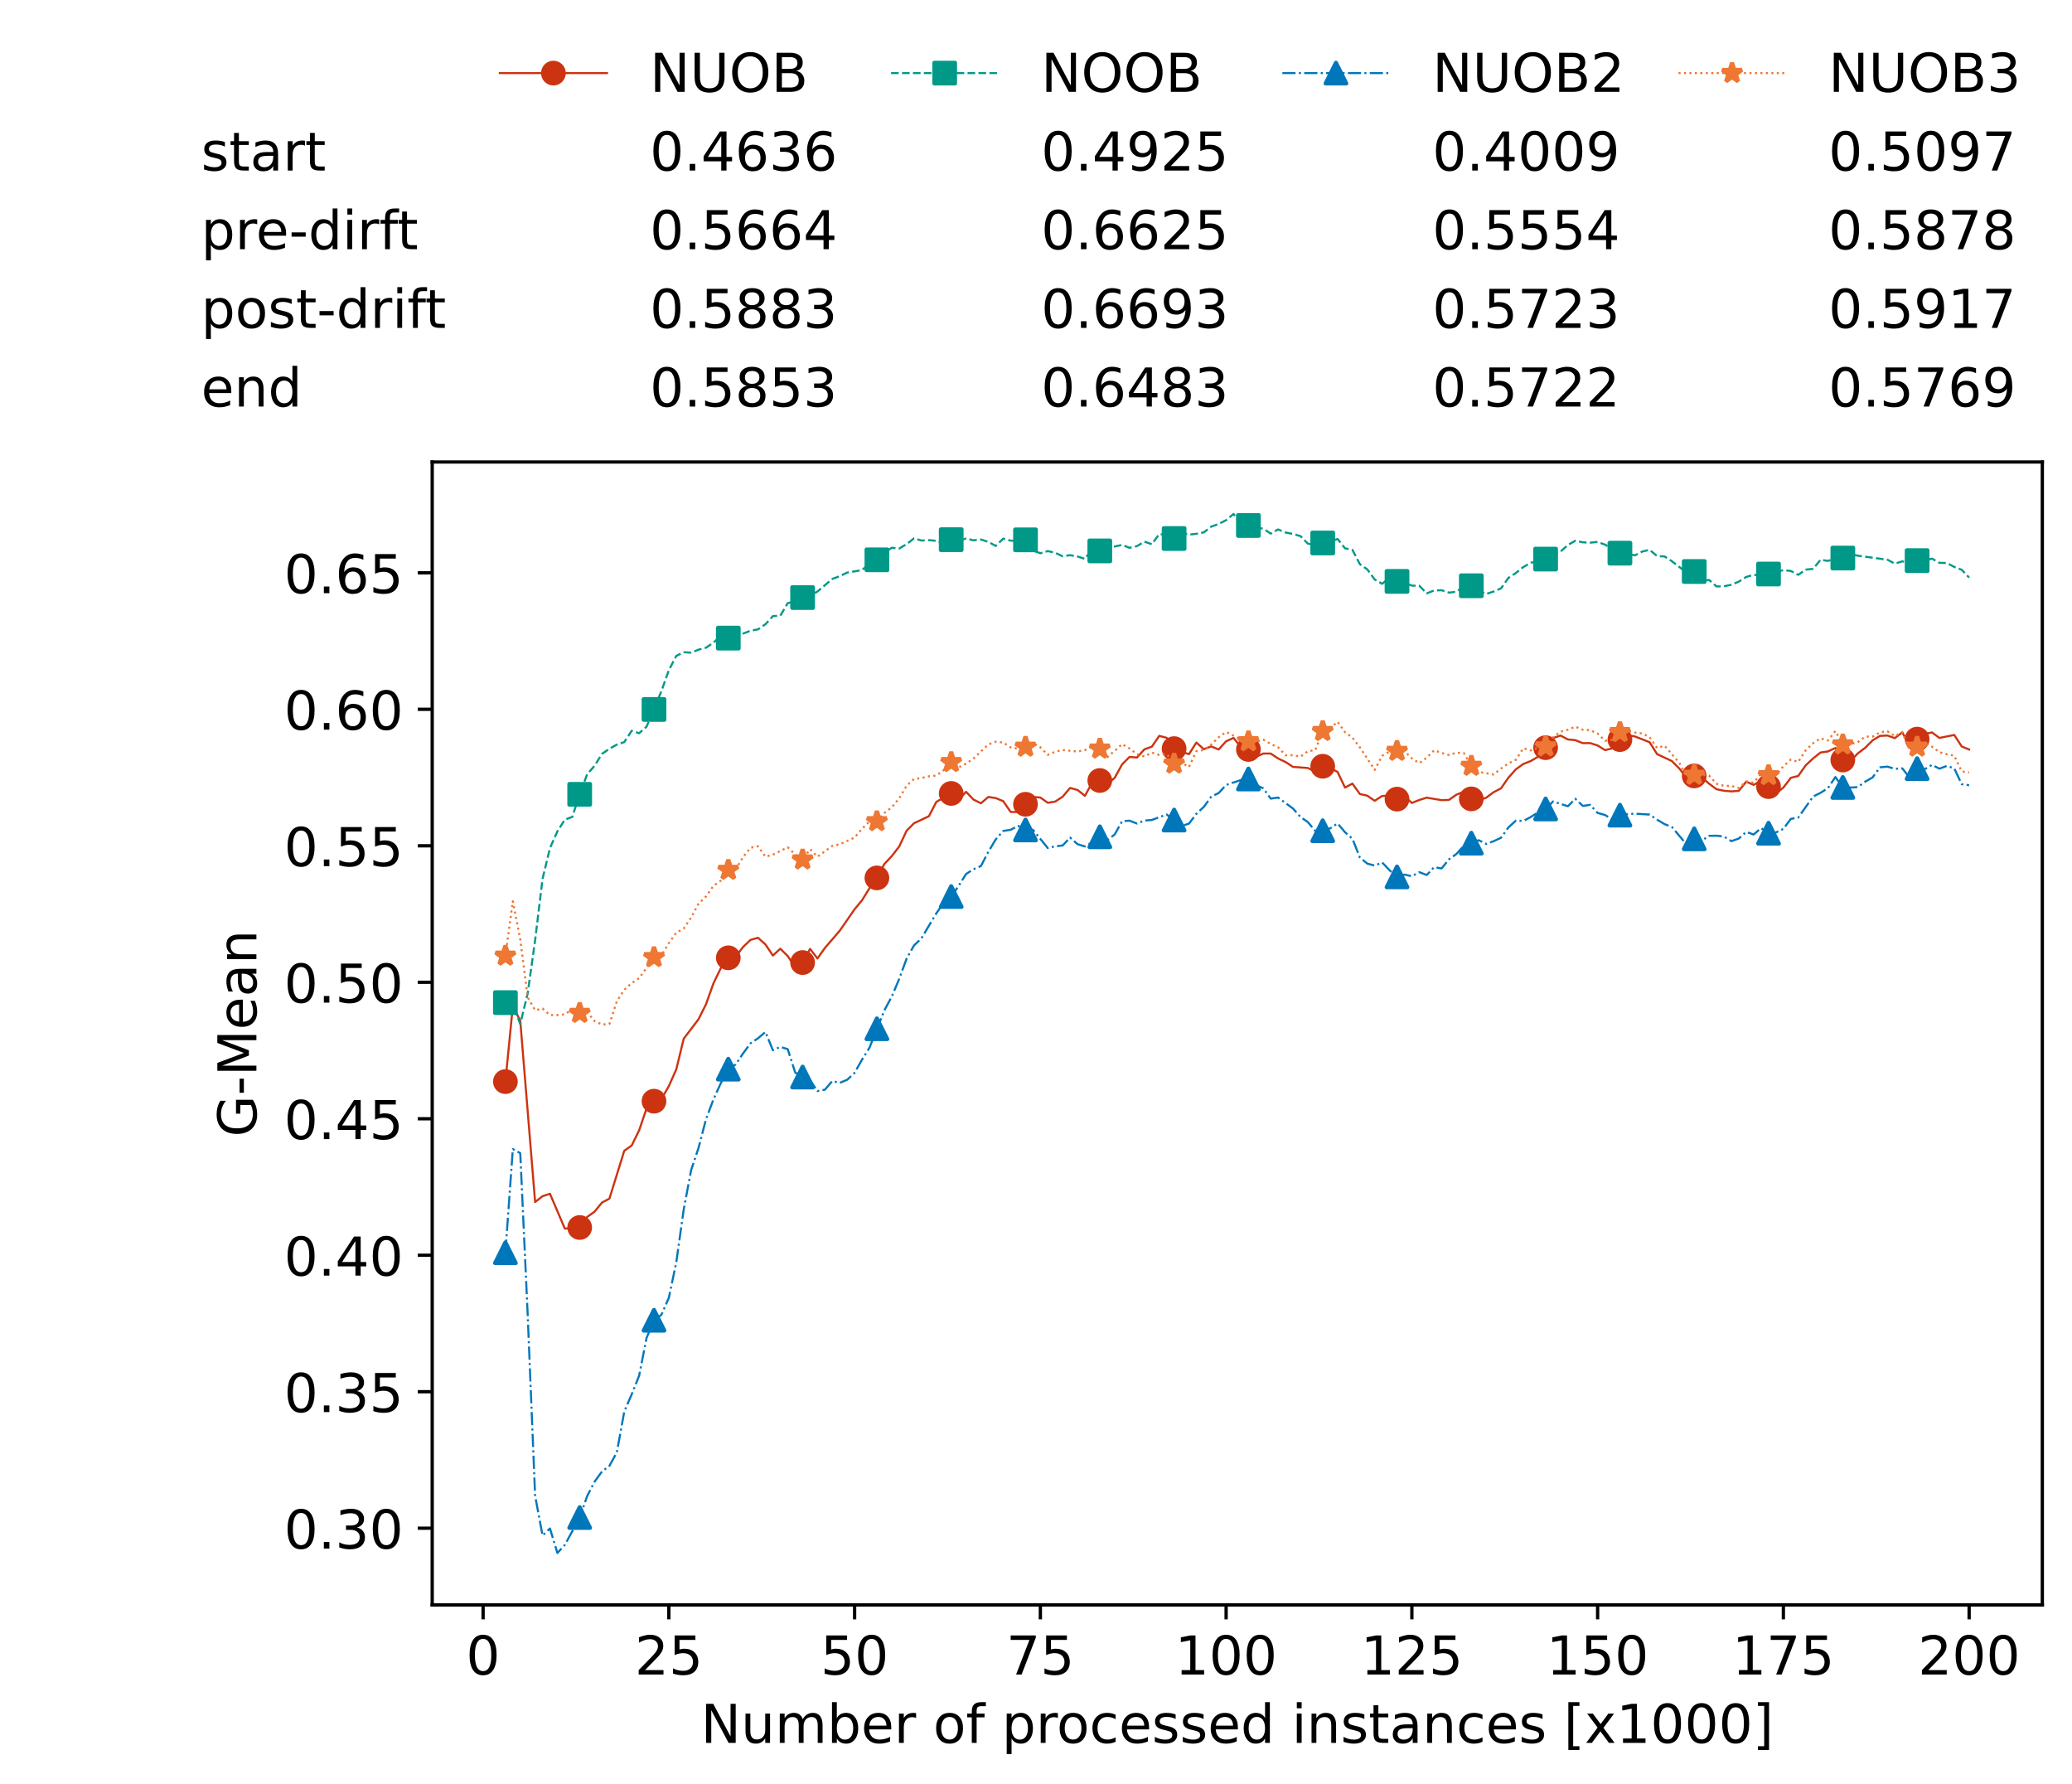<?xml version="1.0" encoding="utf-8" standalone="no"?>
<!DOCTYPE svg PUBLIC "-//W3C//DTD SVG 1.1//EN"
  "http://www.w3.org/Graphics/SVG/1.1/DTD/svg11.dtd">
<!-- Created with matplotlib (https://matplotlib.org/) -->
<svg height="432.615pt" version="1.1" viewBox="0 0 502.65 432.615" width="502.65pt" xmlns="http://www.w3.org/2000/svg" xmlns:xlink="http://www.w3.org/1999/xlink">
 <defs>
  <style type="text/css">*{stroke-linecap:butt;stroke-linejoin:round;}</style>
 </defs>
 <g id="figure_1">
  <g id="patch_1">
   <path d="M 0 432.615 
L 502.65 432.615 
L 502.65 0 
L 0 0 
z
" style="fill:#ffffff;"/>
  </g>
  <g id="axes_1">
   <g id="patch_2">
    <path d="M 104.85 389.252 
L 495.45 389.252 
L 495.45 112.052 
L 104.85 112.052 
z
" style="fill:#ffffff;"/>
   </g>
   <g id="matplotlib.axis_1">
    <g id="xtick_1">
     <g id="line2d_1">
      <defs>
       <path d="M 0 0 
L 0 3.5 
" id="m91817cf02e" style="stroke:#000000;stroke-width:0.8;"/>
      </defs>
      <g>
       <use style="stroke:#000000;stroke-width:0.8;" x="117.197" xlink:href="#m91817cf02e" y="389.252"/>
      </g>
     </g>
     <g id="text_1">
      <!-- 0 -->
      <g transform="translate(113.061 406.13)scale(0.13 -0.13)">
       <defs>
        <path d="M 31.781 66.406 
Q 24.172 66.406 20.328 58.906 
Q 16.5 51.422 16.5 36.375 
Q 16.5 21.391 20.328 13.891 
Q 24.172 6.391 31.781 6.391 
Q 39.453 6.391 43.281 13.891 
Q 47.125 21.391 47.125 36.375 
Q 47.125 51.422 43.281 58.906 
Q 39.453 66.406 31.781 66.406 
z
M 31.781 74.219 
Q 44.047 74.219 50.516 64.516 
Q 56.984 54.828 56.984 36.375 
Q 56.984 17.969 50.516 8.266 
Q 44.047 -1.422 31.781 -1.422 
Q 19.531 -1.422 13.062 8.266 
Q 6.594 17.969 6.594 36.375 
Q 6.594 54.828 13.062 64.516 
Q 19.531 74.219 31.781 74.219 
z
" id="DejaVuSans-48"/>
       </defs>
       <use xlink:href="#DejaVuSans-48"/>
      </g>
     </g>
    </g>
    <g id="xtick_2">
     <g id="line2d_2">
      <g>
       <use style="stroke:#000000;stroke-width:0.8;" x="162.259" xlink:href="#m91817cf02e" y="389.252"/>
      </g>
     </g>
     <g id="text_2">
      <!-- 25 -->
      <g transform="translate(153.988 406.13)scale(0.13 -0.13)">
       <defs>
        <path d="M 19.188 8.297 
L 53.609 8.297 
L 53.609 0 
L 7.328 0 
L 7.328 8.297 
Q 12.938 14.109 22.625 23.891 
Q 32.328 33.688 34.812 36.531 
Q 39.547 41.844 41.422 45.531 
Q 43.312 49.219 43.312 52.781 
Q 43.312 58.594 39.234 62.25 
Q 35.156 65.922 28.609 65.922 
Q 23.969 65.922 18.812 64.312 
Q 13.672 62.703 7.812 59.422 
L 7.812 69.391 
Q 13.766 71.781 18.938 73 
Q 24.125 74.219 28.422 74.219 
Q 39.75 74.219 46.484 68.547 
Q 53.219 62.891 53.219 53.422 
Q 53.219 48.922 51.531 44.891 
Q 49.859 40.875 45.406 35.406 
Q 44.188 33.984 37.641 27.219 
Q 31.109 20.453 19.188 8.297 
z
" id="DejaVuSans-50"/>
        <path d="M 10.797 72.906 
L 49.516 72.906 
L 49.516 64.594 
L 19.828 64.594 
L 19.828 46.734 
Q 21.969 47.469 24.109 47.828 
Q 26.266 48.188 28.422 48.188 
Q 40.625 48.188 47.75 41.5 
Q 54.891 34.812 54.891 23.391 
Q 54.891 11.625 47.562 5.094 
Q 40.234 -1.422 26.906 -1.422 
Q 22.312 -1.422 17.547 -0.641 
Q 12.797 0.141 7.719 1.703 
L 7.719 11.625 
Q 12.109 9.234 16.797 8.062 
Q 21.484 6.891 26.703 6.891 
Q 35.156 6.891 40.078 11.328 
Q 45.016 15.766 45.016 23.391 
Q 45.016 31 40.078 35.438 
Q 35.156 39.891 26.703 39.891 
Q 22.75 39.891 18.812 39.016 
Q 14.891 38.141 10.797 36.281 
z
" id="DejaVuSans-53"/>
       </defs>
       <use xlink:href="#DejaVuSans-50"/>
       <use x="63.623" xlink:href="#DejaVuSans-53"/>
      </g>
     </g>
    </g>
    <g id="xtick_3">
     <g id="line2d_3">
      <g>
       <use style="stroke:#000000;stroke-width:0.8;" x="207.322" xlink:href="#m91817cf02e" y="389.252"/>
      </g>
     </g>
     <g id="text_3">
      <!-- 50 -->
      <g transform="translate(199.05 406.13)scale(0.13 -0.13)">
       <use xlink:href="#DejaVuSans-53"/>
       <use x="63.623" xlink:href="#DejaVuSans-48"/>
      </g>
     </g>
    </g>
    <g id="xtick_4">
     <g id="line2d_4">
      <g>
       <use style="stroke:#000000;stroke-width:0.8;" x="252.384" xlink:href="#m91817cf02e" y="389.252"/>
      </g>
     </g>
     <g id="text_4">
      <!-- 75 -->
      <g transform="translate(244.113 406.13)scale(0.13 -0.13)">
       <defs>
        <path d="M 8.203 72.906 
L 55.078 72.906 
L 55.078 68.703 
L 28.609 0 
L 18.312 0 
L 43.219 64.594 
L 8.203 64.594 
z
" id="DejaVuSans-55"/>
       </defs>
       <use xlink:href="#DejaVuSans-55"/>
       <use x="63.623" xlink:href="#DejaVuSans-53"/>
      </g>
     </g>
    </g>
    <g id="xtick_5">
     <g id="line2d_5">
      <g>
       <use style="stroke:#000000;stroke-width:0.8;" x="297.446" xlink:href="#m91817cf02e" y="389.252"/>
      </g>
     </g>
     <g id="text_5">
      <!-- 100 -->
      <g transform="translate(285.039 406.13)scale(0.13 -0.13)">
       <defs>
        <path d="M 12.406 8.297 
L 28.516 8.297 
L 28.516 63.922 
L 10.984 60.406 
L 10.984 69.391 
L 28.422 72.906 
L 38.281 72.906 
L 38.281 8.297 
L 54.391 8.297 
L 54.391 0 
L 12.406 0 
z
" id="DejaVuSans-49"/>
       </defs>
       <use xlink:href="#DejaVuSans-49"/>
       <use x="63.623" xlink:href="#DejaVuSans-48"/>
       <use x="127.246" xlink:href="#DejaVuSans-48"/>
      </g>
     </g>
    </g>
    <g id="xtick_6">
     <g id="line2d_6">
      <g>
       <use style="stroke:#000000;stroke-width:0.8;" x="342.509" xlink:href="#m91817cf02e" y="389.252"/>
      </g>
     </g>
     <g id="text_6">
      <!-- 125 -->
      <g transform="translate(330.102 406.13)scale(0.13 -0.13)">
       <use xlink:href="#DejaVuSans-49"/>
       <use x="63.623" xlink:href="#DejaVuSans-50"/>
       <use x="127.246" xlink:href="#DejaVuSans-53"/>
      </g>
     </g>
    </g>
    <g id="xtick_7">
     <g id="line2d_7">
      <g>
       <use style="stroke:#000000;stroke-width:0.8;" x="387.571" xlink:href="#m91817cf02e" y="389.252"/>
      </g>
     </g>
     <g id="text_7">
      <!-- 150 -->
      <g transform="translate(375.164 406.13)scale(0.13 -0.13)">
       <use xlink:href="#DejaVuSans-49"/>
       <use x="63.623" xlink:href="#DejaVuSans-53"/>
       <use x="127.246" xlink:href="#DejaVuSans-48"/>
      </g>
     </g>
    </g>
    <g id="xtick_8">
     <g id="line2d_8">
      <g>
       <use style="stroke:#000000;stroke-width:0.8;" x="432.633" xlink:href="#m91817cf02e" y="389.252"/>
      </g>
     </g>
     <g id="text_8">
      <!-- 175 -->
      <g transform="translate(420.226 406.13)scale(0.13 -0.13)">
       <use xlink:href="#DejaVuSans-49"/>
       <use x="63.623" xlink:href="#DejaVuSans-55"/>
       <use x="127.246" xlink:href="#DejaVuSans-53"/>
      </g>
     </g>
    </g>
    <g id="xtick_9">
     <g id="line2d_9">
      <g>
       <use style="stroke:#000000;stroke-width:0.8;" x="477.695" xlink:href="#m91817cf02e" y="389.252"/>
      </g>
     </g>
     <g id="text_9">
      <!-- 200 -->
      <g transform="translate(465.289 406.13)scale(0.13 -0.13)">
       <use xlink:href="#DejaVuSans-50"/>
       <use x="63.623" xlink:href="#DejaVuSans-48"/>
       <use x="127.246" xlink:href="#DejaVuSans-48"/>
      </g>
     </g>
    </g>
    <g id="text_10">
     <!-- Number of processed instances [x1000] -->
     <g transform="translate(170.025 422.711)scale(0.13 -0.13)">
      <defs>
       <path d="M 9.812 72.906 
L 23.094 72.906 
L 55.422 11.922 
L 55.422 72.906 
L 64.984 72.906 
L 64.984 0 
L 51.703 0 
L 19.391 60.984 
L 19.391 0 
L 9.812 0 
z
" id="DejaVuSans-78"/>
       <path d="M 8.5 21.578 
L 8.5 54.688 
L 17.484 54.688 
L 17.484 21.922 
Q 17.484 14.156 20.5 10.266 
Q 23.531 6.391 29.594 6.391 
Q 36.859 6.391 41.078 11.031 
Q 45.312 15.672 45.312 23.688 
L 45.312 54.688 
L 54.297 54.688 
L 54.297 0 
L 45.312 0 
L 45.312 8.406 
Q 42.047 3.422 37.719 1 
Q 33.406 -1.422 27.688 -1.422 
Q 18.266 -1.422 13.375 4.438 
Q 8.5 10.297 8.5 21.578 
z
M 31.109 56 
z
" id="DejaVuSans-117"/>
       <path d="M 52 44.188 
Q 55.375 50.25 60.062 53.125 
Q 64.75 56 71.094 56 
Q 79.641 56 84.281 50.016 
Q 88.922 44.047 88.922 33.016 
L 88.922 0 
L 79.891 0 
L 79.891 32.719 
Q 79.891 40.578 77.094 44.375 
Q 74.312 48.188 68.609 48.188 
Q 61.625 48.188 57.562 43.547 
Q 53.516 38.922 53.516 30.906 
L 53.516 0 
L 44.484 0 
L 44.484 32.719 
Q 44.484 40.625 41.703 44.406 
Q 38.922 48.188 33.109 48.188 
Q 26.219 48.188 22.156 43.531 
Q 18.109 38.875 18.109 30.906 
L 18.109 0 
L 9.078 0 
L 9.078 54.688 
L 18.109 54.688 
L 18.109 46.188 
Q 21.188 51.219 25.484 53.609 
Q 29.781 56 35.688 56 
Q 41.656 56 45.828 52.969 
Q 50 49.953 52 44.188 
z
" id="DejaVuSans-109"/>
       <path d="M 48.688 27.297 
Q 48.688 37.203 44.609 42.844 
Q 40.531 48.484 33.406 48.484 
Q 26.266 48.484 22.188 42.844 
Q 18.109 37.203 18.109 27.297 
Q 18.109 17.391 22.188 11.75 
Q 26.266 6.109 33.406 6.109 
Q 40.531 6.109 44.609 11.75 
Q 48.688 17.391 48.688 27.297 
z
M 18.109 46.391 
Q 20.953 51.266 25.266 53.625 
Q 29.594 56 35.594 56 
Q 45.562 56 51.781 48.094 
Q 58.016 40.188 58.016 27.297 
Q 58.016 14.406 51.781 6.484 
Q 45.562 -1.422 35.594 -1.422 
Q 29.594 -1.422 25.266 0.953 
Q 20.953 3.328 18.109 8.203 
L 18.109 0 
L 9.078 0 
L 9.078 75.984 
L 18.109 75.984 
z
" id="DejaVuSans-98"/>
       <path d="M 56.203 29.594 
L 56.203 25.203 
L 14.891 25.203 
Q 15.484 15.922 20.484 11.062 
Q 25.484 6.203 34.422 6.203 
Q 39.594 6.203 44.453 7.469 
Q 49.312 8.734 54.109 11.281 
L 54.109 2.781 
Q 49.266 0.734 44.188 -0.344 
Q 39.109 -1.422 33.891 -1.422 
Q 20.797 -1.422 13.156 6.188 
Q 5.516 13.812 5.516 26.812 
Q 5.516 40.234 12.766 48.109 
Q 20.016 56 32.328 56 
Q 43.359 56 49.781 48.891 
Q 56.203 41.797 56.203 29.594 
z
M 47.219 32.234 
Q 47.125 39.594 43.094 43.984 
Q 39.062 48.391 32.422 48.391 
Q 24.906 48.391 20.391 44.141 
Q 15.875 39.891 15.188 32.172 
z
" id="DejaVuSans-101"/>
       <path d="M 41.109 46.297 
Q 39.594 47.172 37.812 47.578 
Q 36.031 48 33.891 48 
Q 26.266 48 22.188 43.047 
Q 18.109 38.094 18.109 28.812 
L 18.109 0 
L 9.078 0 
L 9.078 54.688 
L 18.109 54.688 
L 18.109 46.188 
Q 20.953 51.172 25.484 53.578 
Q 30.031 56 36.531 56 
Q 37.453 56 38.578 55.875 
Q 39.703 55.766 41.062 55.516 
z
" id="DejaVuSans-114"/>
       <path id="DejaVuSans-32"/>
       <path d="M 30.609 48.391 
Q 23.391 48.391 19.188 42.75 
Q 14.984 37.109 14.984 27.297 
Q 14.984 17.484 19.156 11.844 
Q 23.344 6.203 30.609 6.203 
Q 37.797 6.203 41.984 11.859 
Q 46.188 17.531 46.188 27.297 
Q 46.188 37.016 41.984 42.703 
Q 37.797 48.391 30.609 48.391 
z
M 30.609 56 
Q 42.328 56 49.016 48.375 
Q 55.719 40.766 55.719 27.297 
Q 55.719 13.875 49.016 6.219 
Q 42.328 -1.422 30.609 -1.422 
Q 18.844 -1.422 12.172 6.219 
Q 5.516 13.875 5.516 27.297 
Q 5.516 40.766 12.172 48.375 
Q 18.844 56 30.609 56 
z
" id="DejaVuSans-111"/>
       <path d="M 37.109 75.984 
L 37.109 68.5 
L 28.516 68.5 
Q 23.688 68.5 21.797 66.547 
Q 19.922 64.594 19.922 59.516 
L 19.922 54.688 
L 34.719 54.688 
L 34.719 47.703 
L 19.922 47.703 
L 19.922 0 
L 10.891 0 
L 10.891 47.703 
L 2.297 47.703 
L 2.297 54.688 
L 10.891 54.688 
L 10.891 58.5 
Q 10.891 67.625 15.141 71.797 
Q 19.391 75.984 28.609 75.984 
z
" id="DejaVuSans-102"/>
       <path d="M 18.109 8.203 
L 18.109 -20.797 
L 9.078 -20.797 
L 9.078 54.688 
L 18.109 54.688 
L 18.109 46.391 
Q 20.953 51.266 25.266 53.625 
Q 29.594 56 35.594 56 
Q 45.562 56 51.781 48.094 
Q 58.016 40.188 58.016 27.297 
Q 58.016 14.406 51.781 6.484 
Q 45.562 -1.422 35.594 -1.422 
Q 29.594 -1.422 25.266 0.953 
Q 20.953 3.328 18.109 8.203 
z
M 48.688 27.297 
Q 48.688 37.203 44.609 42.844 
Q 40.531 48.484 33.406 48.484 
Q 26.266 48.484 22.188 42.844 
Q 18.109 37.203 18.109 27.297 
Q 18.109 17.391 22.188 11.75 
Q 26.266 6.109 33.406 6.109 
Q 40.531 6.109 44.609 11.75 
Q 48.688 17.391 48.688 27.297 
z
" id="DejaVuSans-112"/>
       <path d="M 48.781 52.594 
L 48.781 44.188 
Q 44.969 46.297 41.141 47.344 
Q 37.312 48.391 33.406 48.391 
Q 24.656 48.391 19.812 42.844 
Q 14.984 37.312 14.984 27.297 
Q 14.984 17.281 19.812 11.734 
Q 24.656 6.203 33.406 6.203 
Q 37.312 6.203 41.141 7.25 
Q 44.969 8.297 48.781 10.406 
L 48.781 2.094 
Q 45.016 0.344 40.984 -0.531 
Q 36.969 -1.422 32.422 -1.422 
Q 20.062 -1.422 12.781 6.344 
Q 5.516 14.109 5.516 27.297 
Q 5.516 40.672 12.859 48.328 
Q 20.219 56 33.016 56 
Q 37.156 56 41.109 55.141 
Q 45.062 54.297 48.781 52.594 
z
" id="DejaVuSans-99"/>
       <path d="M 44.281 53.078 
L 44.281 44.578 
Q 40.484 46.531 36.375 47.5 
Q 32.281 48.484 27.875 48.484 
Q 21.188 48.484 17.844 46.438 
Q 14.5 44.391 14.5 40.281 
Q 14.5 37.156 16.891 35.375 
Q 19.281 33.594 26.516 31.984 
L 29.594 31.297 
Q 39.156 29.25 43.188 25.516 
Q 47.219 21.781 47.219 15.094 
Q 47.219 7.469 41.188 3.016 
Q 35.156 -1.422 24.609 -1.422 
Q 20.219 -1.422 15.453 -0.562 
Q 10.688 0.297 5.422 2 
L 5.422 11.281 
Q 10.406 8.688 15.234 7.391 
Q 20.062 6.109 24.812 6.109 
Q 31.156 6.109 34.562 8.281 
Q 37.984 10.453 37.984 14.406 
Q 37.984 18.062 35.516 20.016 
Q 33.062 21.969 24.703 23.781 
L 21.578 24.516 
Q 13.234 26.266 9.516 29.906 
Q 5.812 33.547 5.812 39.891 
Q 5.812 47.609 11.281 51.797 
Q 16.75 56 26.812 56 
Q 31.781 56 36.172 55.266 
Q 40.578 54.547 44.281 53.078 
z
" id="DejaVuSans-115"/>
       <path d="M 45.406 46.391 
L 45.406 75.984 
L 54.391 75.984 
L 54.391 0 
L 45.406 0 
L 45.406 8.203 
Q 42.578 3.328 38.25 0.953 
Q 33.938 -1.422 27.875 -1.422 
Q 17.969 -1.422 11.734 6.484 
Q 5.516 14.406 5.516 27.297 
Q 5.516 40.188 11.734 48.094 
Q 17.969 56 27.875 56 
Q 33.938 56 38.25 53.625 
Q 42.578 51.266 45.406 46.391 
z
M 14.797 27.297 
Q 14.797 17.391 18.875 11.75 
Q 22.953 6.109 30.078 6.109 
Q 37.203 6.109 41.297 11.75 
Q 45.406 17.391 45.406 27.297 
Q 45.406 37.203 41.297 42.844 
Q 37.203 48.484 30.078 48.484 
Q 22.953 48.484 18.875 42.844 
Q 14.797 37.203 14.797 27.297 
z
" id="DejaVuSans-100"/>
       <path d="M 9.422 54.688 
L 18.406 54.688 
L 18.406 0 
L 9.422 0 
z
M 9.422 75.984 
L 18.406 75.984 
L 18.406 64.594 
L 9.422 64.594 
z
" id="DejaVuSans-105"/>
       <path d="M 54.891 33.016 
L 54.891 0 
L 45.906 0 
L 45.906 32.719 
Q 45.906 40.484 42.875 44.328 
Q 39.844 48.188 33.797 48.188 
Q 26.516 48.188 22.312 43.547 
Q 18.109 38.922 18.109 30.906 
L 18.109 0 
L 9.078 0 
L 9.078 54.688 
L 18.109 54.688 
L 18.109 46.188 
Q 21.344 51.125 25.703 53.562 
Q 30.078 56 35.797 56 
Q 45.219 56 50.047 50.172 
Q 54.891 44.344 54.891 33.016 
z
" id="DejaVuSans-110"/>
       <path d="M 18.312 70.219 
L 18.312 54.688 
L 36.812 54.688 
L 36.812 47.703 
L 18.312 47.703 
L 18.312 18.016 
Q 18.312 11.328 20.141 9.422 
Q 21.969 7.516 27.594 7.516 
L 36.812 7.516 
L 36.812 0 
L 27.594 0 
Q 17.188 0 13.234 3.875 
Q 9.281 7.766 9.281 18.016 
L 9.281 47.703 
L 2.688 47.703 
L 2.688 54.688 
L 9.281 54.688 
L 9.281 70.219 
z
" id="DejaVuSans-116"/>
       <path d="M 34.281 27.484 
Q 23.391 27.484 19.188 25 
Q 14.984 22.516 14.984 16.5 
Q 14.984 11.719 18.141 8.906 
Q 21.297 6.109 26.703 6.109 
Q 34.188 6.109 38.703 11.406 
Q 43.219 16.703 43.219 25.484 
L 43.219 27.484 
z
M 52.203 31.203 
L 52.203 0 
L 43.219 0 
L 43.219 8.297 
Q 40.141 3.328 35.547 0.953 
Q 30.953 -1.422 24.312 -1.422 
Q 15.922 -1.422 10.953 3.297 
Q 6 8.016 6 15.922 
Q 6 25.141 12.172 29.828 
Q 18.359 34.516 30.609 34.516 
L 43.219 34.516 
L 43.219 35.406 
Q 43.219 41.609 39.141 45 
Q 35.062 48.391 27.688 48.391 
Q 23 48.391 18.547 47.266 
Q 14.109 46.141 10.016 43.891 
L 10.016 52.203 
Q 14.938 54.109 19.578 55.047 
Q 24.219 56 28.609 56 
Q 40.484 56 46.344 49.844 
Q 52.203 43.703 52.203 31.203 
z
" id="DejaVuSans-97"/>
       <path d="M 8.594 75.984 
L 29.297 75.984 
L 29.297 69 
L 17.578 69 
L 17.578 -6.203 
L 29.297 -6.203 
L 29.297 -13.188 
L 8.594 -13.188 
z
" id="DejaVuSans-91"/>
       <path d="M 54.891 54.688 
L 35.109 28.078 
L 55.906 0 
L 45.312 0 
L 29.391 21.484 
L 13.484 0 
L 2.875 0 
L 24.125 28.609 
L 4.688 54.688 
L 15.281 54.688 
L 29.781 35.203 
L 44.281 54.688 
z
" id="DejaVuSans-120"/>
       <path d="M 30.422 75.984 
L 30.422 -13.188 
L 9.719 -13.188 
L 9.719 -6.203 
L 21.391 -6.203 
L 21.391 69 
L 9.719 69 
L 9.719 75.984 
z
" id="DejaVuSans-93"/>
      </defs>
      <use xlink:href="#DejaVuSans-78"/>
      <use x="74.805" xlink:href="#DejaVuSans-117"/>
      <use x="138.184" xlink:href="#DejaVuSans-109"/>
      <use x="235.596" xlink:href="#DejaVuSans-98"/>
      <use x="299.072" xlink:href="#DejaVuSans-101"/>
      <use x="360.596" xlink:href="#DejaVuSans-114"/>
      <use x="401.709" xlink:href="#DejaVuSans-32"/>
      <use x="433.496" xlink:href="#DejaVuSans-111"/>
      <use x="494.678" xlink:href="#DejaVuSans-102"/>
      <use x="529.883" xlink:href="#DejaVuSans-32"/>
      <use x="561.67" xlink:href="#DejaVuSans-112"/>
      <use x="625.146" xlink:href="#DejaVuSans-114"/>
      <use x="664.01" xlink:href="#DejaVuSans-111"/>
      <use x="725.191" xlink:href="#DejaVuSans-99"/>
      <use x="780.172" xlink:href="#DejaVuSans-101"/>
      <use x="841.695" xlink:href="#DejaVuSans-115"/>
      <use x="893.795" xlink:href="#DejaVuSans-115"/>
      <use x="945.895" xlink:href="#DejaVuSans-101"/>
      <use x="1007.418" xlink:href="#DejaVuSans-100"/>
      <use x="1070.895" xlink:href="#DejaVuSans-32"/>
      <use x="1102.682" xlink:href="#DejaVuSans-105"/>
      <use x="1130.465" xlink:href="#DejaVuSans-110"/>
      <use x="1193.844" xlink:href="#DejaVuSans-115"/>
      <use x="1245.943" xlink:href="#DejaVuSans-116"/>
      <use x="1285.152" xlink:href="#DejaVuSans-97"/>
      <use x="1346.432" xlink:href="#DejaVuSans-110"/>
      <use x="1409.811" xlink:href="#DejaVuSans-99"/>
      <use x="1464.791" xlink:href="#DejaVuSans-101"/>
      <use x="1526.314" xlink:href="#DejaVuSans-115"/>
      <use x="1578.414" xlink:href="#DejaVuSans-32"/>
      <use x="1610.201" xlink:href="#DejaVuSans-91"/>
      <use x="1649.215" xlink:href="#DejaVuSans-120"/>
      <use x="1708.395" xlink:href="#DejaVuSans-49"/>
      <use x="1772.018" xlink:href="#DejaVuSans-48"/>
      <use x="1835.641" xlink:href="#DejaVuSans-48"/>
      <use x="1899.264" xlink:href="#DejaVuSans-48"/>
      <use x="1962.887" xlink:href="#DejaVuSans-93"/>
     </g>
    </g>
   </g>
   <g id="matplotlib.axis_2">
    <g id="ytick_1">
     <g id="line2d_10">
      <defs>
       <path d="M 0 0 
L -3.5 0 
" id="m575965ae51" style="stroke:#000000;stroke-width:0.8;"/>
      </defs>
      <g>
       <use style="stroke:#000000;stroke-width:0.8;" x="104.85" xlink:href="#m575965ae51" y="370.642"/>
      </g>
     </g>
     <g id="text_11">
      <!-- 0.30 -->
      <g transform="translate(68.905 375.581)scale(0.13 -0.13)">
       <defs>
        <path d="M 10.688 12.406 
L 21 12.406 
L 21 0 
L 10.688 0 
z
" id="DejaVuSans-46"/>
        <path d="M 40.578 39.312 
Q 47.656 37.797 51.625 33 
Q 55.609 28.219 55.609 21.188 
Q 55.609 10.406 48.188 4.484 
Q 40.766 -1.422 27.094 -1.422 
Q 22.516 -1.422 17.656 -0.516 
Q 12.797 0.391 7.625 2.203 
L 7.625 11.719 
Q 11.719 9.328 16.594 8.109 
Q 21.484 6.891 26.812 6.891 
Q 36.078 6.891 40.938 10.547 
Q 45.797 14.203 45.797 21.188 
Q 45.797 27.641 41.281 31.266 
Q 36.766 34.906 28.719 34.906 
L 20.219 34.906 
L 20.219 43.016 
L 29.109 43.016 
Q 36.375 43.016 40.234 45.922 
Q 44.094 48.828 44.094 54.297 
Q 44.094 59.906 40.109 62.906 
Q 36.141 65.922 28.719 65.922 
Q 24.656 65.922 20.016 65.031 
Q 15.375 64.156 9.812 62.312 
L 9.812 71.094 
Q 15.438 72.656 20.344 73.438 
Q 25.25 74.219 29.594 74.219 
Q 40.828 74.219 47.359 69.109 
Q 53.906 64.016 53.906 55.328 
Q 53.906 49.266 50.438 45.094 
Q 46.969 40.922 40.578 39.312 
z
" id="DejaVuSans-51"/>
       </defs>
       <use xlink:href="#DejaVuSans-48"/>
       <use x="63.623" xlink:href="#DejaVuSans-46"/>
       <use x="95.41" xlink:href="#DejaVuSans-51"/>
       <use x="159.033" xlink:href="#DejaVuSans-48"/>
      </g>
     </g>
    </g>
    <g id="ytick_2">
     <g id="line2d_11">
      <g>
       <use style="stroke:#000000;stroke-width:0.8;" x="104.85" xlink:href="#m575965ae51" y="337.54"/>
      </g>
     </g>
     <g id="text_12">
      <!-- 0.35 -->
      <g transform="translate(68.905 342.479)scale(0.13 -0.13)">
       <use xlink:href="#DejaVuSans-48"/>
       <use x="63.623" xlink:href="#DejaVuSans-46"/>
       <use x="95.41" xlink:href="#DejaVuSans-51"/>
       <use x="159.033" xlink:href="#DejaVuSans-53"/>
      </g>
     </g>
    </g>
    <g id="ytick_3">
     <g id="line2d_12">
      <g>
       <use style="stroke:#000000;stroke-width:0.8;" x="104.85" xlink:href="#m575965ae51" y="304.438"/>
      </g>
     </g>
     <g id="text_13">
      <!-- 0.40 -->
      <g transform="translate(68.905 309.377)scale(0.13 -0.13)">
       <defs>
        <path d="M 37.797 64.312 
L 12.891 25.391 
L 37.797 25.391 
z
M 35.203 72.906 
L 47.609 72.906 
L 47.609 25.391 
L 58.016 25.391 
L 58.016 17.188 
L 47.609 17.188 
L 47.609 0 
L 37.797 0 
L 37.797 17.188 
L 4.891 17.188 
L 4.891 26.703 
z
" id="DejaVuSans-52"/>
       </defs>
       <use xlink:href="#DejaVuSans-48"/>
       <use x="63.623" xlink:href="#DejaVuSans-46"/>
       <use x="95.41" xlink:href="#DejaVuSans-52"/>
       <use x="159.033" xlink:href="#DejaVuSans-48"/>
      </g>
     </g>
    </g>
    <g id="ytick_4">
     <g id="line2d_13">
      <g>
       <use style="stroke:#000000;stroke-width:0.8;" x="104.85" xlink:href="#m575965ae51" y="271.336"/>
      </g>
     </g>
     <g id="text_14">
      <!-- 0.45 -->
      <g transform="translate(68.905 276.275)scale(0.13 -0.13)">
       <use xlink:href="#DejaVuSans-48"/>
       <use x="63.623" xlink:href="#DejaVuSans-46"/>
       <use x="95.41" xlink:href="#DejaVuSans-52"/>
       <use x="159.033" xlink:href="#DejaVuSans-53"/>
      </g>
     </g>
    </g>
    <g id="ytick_5">
     <g id="line2d_14">
      <g>
       <use style="stroke:#000000;stroke-width:0.8;" x="104.85" xlink:href="#m575965ae51" y="238.234"/>
      </g>
     </g>
     <g id="text_15">
      <!-- 0.50 -->
      <g transform="translate(68.905 243.173)scale(0.13 -0.13)">
       <use xlink:href="#DejaVuSans-48"/>
       <use x="63.623" xlink:href="#DejaVuSans-46"/>
       <use x="95.41" xlink:href="#DejaVuSans-53"/>
       <use x="159.033" xlink:href="#DejaVuSans-48"/>
      </g>
     </g>
    </g>
    <g id="ytick_6">
     <g id="line2d_15">
      <g>
       <use style="stroke:#000000;stroke-width:0.8;" x="104.85" xlink:href="#m575965ae51" y="205.132"/>
      </g>
     </g>
     <g id="text_16">
      <!-- 0.55 -->
      <g transform="translate(68.905 210.071)scale(0.13 -0.13)">
       <use xlink:href="#DejaVuSans-48"/>
       <use x="63.623" xlink:href="#DejaVuSans-46"/>
       <use x="95.41" xlink:href="#DejaVuSans-53"/>
       <use x="159.033" xlink:href="#DejaVuSans-53"/>
      </g>
     </g>
    </g>
    <g id="ytick_7">
     <g id="line2d_16">
      <g>
       <use style="stroke:#000000;stroke-width:0.8;" x="104.85" xlink:href="#m575965ae51" y="172.03"/>
      </g>
     </g>
     <g id="text_17">
      <!-- 0.60 -->
      <g transform="translate(68.905 176.969)scale(0.13 -0.13)">
       <defs>
        <path d="M 33.016 40.375 
Q 26.375 40.375 22.484 35.828 
Q 18.609 31.297 18.609 23.391 
Q 18.609 15.531 22.484 10.953 
Q 26.375 6.391 33.016 6.391 
Q 39.656 6.391 43.531 10.953 
Q 47.406 15.531 47.406 23.391 
Q 47.406 31.297 43.531 35.828 
Q 39.656 40.375 33.016 40.375 
z
M 52.594 71.297 
L 52.594 62.312 
Q 48.875 64.062 45.094 64.984 
Q 41.312 65.922 37.594 65.922 
Q 27.828 65.922 22.672 59.328 
Q 17.531 52.734 16.797 39.406 
Q 19.672 43.656 24.016 45.922 
Q 28.375 48.188 33.594 48.188 
Q 44.578 48.188 50.953 41.516 
Q 57.328 34.859 57.328 23.391 
Q 57.328 12.156 50.688 5.359 
Q 44.047 -1.422 33.016 -1.422 
Q 20.359 -1.422 13.672 8.266 
Q 6.984 17.969 6.984 36.375 
Q 6.984 53.656 15.188 63.938 
Q 23.391 74.219 37.203 74.219 
Q 40.922 74.219 44.703 73.484 
Q 48.484 72.75 52.594 71.297 
z
" id="DejaVuSans-54"/>
       </defs>
       <use xlink:href="#DejaVuSans-48"/>
       <use x="63.623" xlink:href="#DejaVuSans-46"/>
       <use x="95.41" xlink:href="#DejaVuSans-54"/>
       <use x="159.033" xlink:href="#DejaVuSans-48"/>
      </g>
     </g>
    </g>
    <g id="ytick_8">
     <g id="line2d_17">
      <g>
       <use style="stroke:#000000;stroke-width:0.8;" x="104.85" xlink:href="#m575965ae51" y="138.928"/>
      </g>
     </g>
     <g id="text_18">
      <!-- 0.65 -->
      <g transform="translate(68.905 143.867)scale(0.13 -0.13)">
       <use xlink:href="#DejaVuSans-48"/>
       <use x="63.623" xlink:href="#DejaVuSans-46"/>
       <use x="95.41" xlink:href="#DejaVuSans-54"/>
       <use x="159.033" xlink:href="#DejaVuSans-53"/>
      </g>
     </g>
    </g>
    <g id="text_19">
     <!-- G-Mean -->
     <g transform="translate(62.201 275.744)rotate(-90)scale(0.13 -0.13)">
      <defs>
       <path d="M 59.516 10.406 
L 59.516 29.984 
L 43.406 29.984 
L 43.406 38.094 
L 69.281 38.094 
L 69.281 6.781 
Q 63.578 2.734 56.688 0.656 
Q 49.812 -1.422 42 -1.422 
Q 24.906 -1.422 15.25 8.562 
Q 5.609 18.562 5.609 36.375 
Q 5.609 54.25 15.25 64.234 
Q 24.906 74.219 42 74.219 
Q 49.125 74.219 55.547 72.453 
Q 61.969 70.703 67.391 67.281 
L 67.391 56.781 
Q 61.922 61.422 55.766 63.766 
Q 49.609 66.109 42.828 66.109 
Q 29.438 66.109 22.719 58.641 
Q 16.016 51.172 16.016 36.375 
Q 16.016 21.625 22.719 14.156 
Q 29.438 6.688 42.828 6.688 
Q 48.047 6.688 52.141 7.594 
Q 56.25 8.5 59.516 10.406 
z
" id="DejaVuSans-71"/>
       <path d="M 4.891 31.391 
L 31.203 31.391 
L 31.203 23.391 
L 4.891 23.391 
z
" id="DejaVuSans-45"/>
       <path d="M 9.812 72.906 
L 24.516 72.906 
L 43.109 23.297 
L 61.812 72.906 
L 76.516 72.906 
L 76.516 0 
L 66.891 0 
L 66.891 64.016 
L 48.094 14.016 
L 38.188 14.016 
L 19.391 64.016 
L 19.391 0 
L 9.812 0 
z
" id="DejaVuSans-77"/>
      </defs>
      <use xlink:href="#DejaVuSans-71"/>
      <use x="77.49" xlink:href="#DejaVuSans-45"/>
      <use x="113.574" xlink:href="#DejaVuSans-77"/>
      <use x="199.854" xlink:href="#DejaVuSans-101"/>
      <use x="261.377" xlink:href="#DejaVuSans-97"/>
      <use x="322.656" xlink:href="#DejaVuSans-110"/>
     </g>
    </g>
   </g>
   <g id="line2d_18"/>
   <g id="line2d_19"/>
   <g id="line2d_20"/>
   <g id="line2d_21"/>
   <g id="line2d_22"/>
   <g id="line2d_23">
    <path clip-path="url(#p13d0c7a58d)" d="M 122.605 262.325 
L 124.407 244.05 
L 126.21 247.549 
L 129.815 291.532 
L 131.617 290.121 
L 133.419 289.529 
L 137.024 297.979 
L 140.629 297.712 
L 142.432 295.158 
L 144.234 293.873 
L 146.037 291.665 
L 147.839 290.711 
L 151.444 279.093 
L 153.247 277.824 
L 155.049 274.142 
L 156.852 268.831 
L 158.654 267.074 
L 160.457 266.546 
L 162.259 263.409 
L 164.062 259.355 
L 165.864 251.925 
L 169.469 247.176 
L 171.272 243.565 
L 173.074 238.502 
L 174.877 234.782 
L 176.679 232.304 
L 178.482 231.999 
L 180.284 229.646 
L 182.087 227.948 
L 183.889 227.443 
L 185.692 229.06 
L 187.494 231.748 
L 189.297 230.099 
L 191.099 231.87 
L 192.902 234.596 
L 194.704 233.454 
L 196.507 230.139 
L 198.309 232.46 
L 200.112 229.913 
L 203.717 225.725 
L 207.322 220.522 
L 209.124 218.341 
L 210.927 215.42 
L 212.729 212.925 
L 214.532 209.547 
L 216.334 207.639 
L 218.137 205.311 
L 219.939 201.473 
L 221.742 199.655 
L 225.347 197.958 
L 227.149 194.483 
L 230.754 192.435 
L 232.557 193.971 
L 234.359 192.041 
L 236.162 193.923 
L 237.964 194.821 
L 239.767 193.287 
L 241.569 193.567 
L 243.372 194.306 
L 245.174 196.925 
L 246.976 196.946 
L 250.581 193.286 
L 252.384 193.431 
L 254.186 194.704 
L 255.989 194.406 
L 257.791 193.225 
L 259.594 191.105 
L 261.396 191.591 
L 263.199 193.022 
L 265.001 189.709 
L 266.804 189.297 
L 268.606 190.171 
L 270.409 188.657 
L 272.211 185.39 
L 274.014 183.589 
L 275.816 183.725 
L 277.619 181.742 
L 279.421 181.098 
L 281.224 178.47 
L 283.026 178.946 
L 284.829 181.563 
L 286.631 182.311 
L 288.434 182.912 
L 290.236 180.097 
L 292.039 181.701 
L 293.841 181.035 
L 295.644 181.771 
L 297.446 179.785 
L 299.249 178.968 
L 301.051 181.21 
L 302.854 181.76 
L 304.656 183.599 
L 306.459 182.752 
L 308.261 182.762 
L 310.064 183.961 
L 311.866 184.819 
L 313.669 185.993 
L 317.274 186.264 
L 319.076 187.152 
L 320.879 185.843 
L 322.681 186.283 
L 324.484 187.219 
L 326.286 191.012 
L 328.089 190.048 
L 329.891 192.573 
L 331.694 192.977 
L 333.496 194.223 
L 335.299 193.052 
L 337.101 192.968 
L 338.904 193.814 
L 340.706 193.132 
L 342.509 194.741 
L 344.311 194.021 
L 346.114 193.46 
L 349.719 194.064 
L 351.521 193.996 
L 353.324 192.732 
L 355.126 192.015 
L 356.928 193.757 
L 358.731 194.097 
L 360.533 193.472 
L 362.336 192.138 
L 364.138 191.192 
L 365.941 188.597 
L 367.743 186.576 
L 369.546 185.293 
L 371.348 184.574 
L 373.151 183.516 
L 376.756 179.02 
L 378.558 178.395 
L 380.361 179.345 
L 382.163 179.512 
L 383.966 180.237 
L 385.768 180.227 
L 387.571 180.807 
L 389.373 181.927 
L 391.176 181.489 
L 392.978 179.371 
L 394.781 178.302 
L 396.583 178.603 
L 400.188 180.017 
L 401.991 182.895 
L 405.596 184.595 
L 407.398 186.406 
L 409.201 188.636 
L 411.003 188.189 
L 412.806 188.517 
L 414.608 190.069 
L 416.411 191.413 
L 418.213 191.782 
L 420.016 191.942 
L 421.818 191.795 
L 423.621 189.584 
L 425.423 190.361 
L 427.226 189.343 
L 429.028 190.776 
L 430.831 192.443 
L 432.633 191.012 
L 434.436 188.655 
L 436.238 188.197 
L 438.041 185.626 
L 439.843 183.943 
L 441.646 182.508 
L 443.448 182.255 
L 445.251 181.408 
L 447.053 184.322 
L 448.856 184.62 
L 450.658 182.758 
L 452.461 181.38 
L 454.263 179.578 
L 456.066 178.477 
L 457.868 178.392 
L 459.671 179.021 
L 461.473 177.619 
L 463.276 180.766 
L 465.078 179.262 
L 466.881 178.023 
L 468.683 177.637 
L 470.485 178.973 
L 474.09 178.252 
L 475.893 181.048 
L 477.695 181.785 
L 477.695 181.785 
" style="fill:none;stroke:#cc3311;stroke-linecap:square;stroke-width:0.5;"/>
    <defs>
     <path d="M 0 2.5 
C 0.663 2.5 1.299 2.237 1.768 1.768 
C 2.237 1.299 2.5 0.663 2.5 0 
C 2.5 -0.663 2.237 -1.299 1.768 -1.768 
C 1.299 -2.237 0.663 -2.5 0 -2.5 
C -0.663 -2.5 -1.299 -2.237 -1.768 -1.768 
C -2.237 -1.299 -2.5 -0.663 -2.5 0 
C -2.5 0.663 -2.237 1.299 -1.768 1.768 
C -1.299 2.237 -0.663 2.5 0 2.5 
z
" id="mb7b2661fab" style="stroke:#cc3311;"/>
    </defs>
    <g clip-path="url(#p13d0c7a58d)">
     <use style="fill:#cc3311;stroke:#cc3311;" x="122.605" xlink:href="#mb7b2661fab" y="262.325"/>
     <use style="fill:#cc3311;stroke:#cc3311;" x="140.629" xlink:href="#mb7b2661fab" y="297.712"/>
     <use style="fill:#cc3311;stroke:#cc3311;" x="158.654" xlink:href="#mb7b2661fab" y="267.074"/>
     <use style="fill:#cc3311;stroke:#cc3311;" x="176.679" xlink:href="#mb7b2661fab" y="232.304"/>
     <use style="fill:#cc3311;stroke:#cc3311;" x="194.704" xlink:href="#mb7b2661fab" y="233.454"/>
     <use style="fill:#cc3311;stroke:#cc3311;" x="212.729" xlink:href="#mb7b2661fab" y="212.925"/>
     <use style="fill:#cc3311;stroke:#cc3311;" x="230.754" xlink:href="#mb7b2661fab" y="192.435"/>
     <use style="fill:#cc3311;stroke:#cc3311;" x="248.779" xlink:href="#mb7b2661fab" y="195.067"/>
     <use style="fill:#cc3311;stroke:#cc3311;" x="266.804" xlink:href="#mb7b2661fab" y="189.297"/>
     <use style="fill:#cc3311;stroke:#cc3311;" x="284.829" xlink:href="#mb7b2661fab" y="181.563"/>
     <use style="fill:#cc3311;stroke:#cc3311;" x="302.854" xlink:href="#mb7b2661fab" y="181.76"/>
     <use style="fill:#cc3311;stroke:#cc3311;" x="320.879" xlink:href="#mb7b2661fab" y="185.843"/>
     <use style="fill:#cc3311;stroke:#cc3311;" x="338.904" xlink:href="#mb7b2661fab" y="193.814"/>
     <use style="fill:#cc3311;stroke:#cc3311;" x="356.928" xlink:href="#mb7b2661fab" y="193.757"/>
     <use style="fill:#cc3311;stroke:#cc3311;" x="374.953" xlink:href="#mb7b2661fab" y="181.337"/>
     <use style="fill:#cc3311;stroke:#cc3311;" x="392.978" xlink:href="#mb7b2661fab" y="179.371"/>
     <use style="fill:#cc3311;stroke:#cc3311;" x="411.003" xlink:href="#mb7b2661fab" y="188.189"/>
     <use style="fill:#cc3311;stroke:#cc3311;" x="429.028" xlink:href="#mb7b2661fab" y="190.776"/>
     <use style="fill:#cc3311;stroke:#cc3311;" x="447.053" xlink:href="#mb7b2661fab" y="184.322"/>
     <use style="fill:#cc3311;stroke:#cc3311;" x="465.078" xlink:href="#mb7b2661fab" y="179.262"/>
    </g>
   </g>
   <g id="line2d_24"/>
   <g id="line2d_25"/>
   <g id="line2d_26"/>
   <g id="line2d_27"/>
   <g id="line2d_28">
    <path clip-path="url(#p13d0c7a58d)" d="M 122.605 243.178 
L 124.407 243.778 
L 126.21 248.331 
L 128.012 240.925 
L 129.815 228.044 
L 131.617 213.156 
L 133.419 205.674 
L 135.222 201.637 
L 137.024 198.794 
L 138.827 198.13 
L 140.629 192.65 
L 142.432 187.801 
L 144.234 185.727 
L 146.037 182.831 
L 147.839 181.6 
L 149.642 180.594 
L 151.444 179.986 
L 153.247 177.231 
L 155.049 177.834 
L 156.852 176.247 
L 160.457 167.613 
L 162.259 162.533 
L 164.062 159.074 
L 165.864 158.185 
L 167.667 158.292 
L 169.469 157.561 
L 171.272 157.09 
L 173.074 155.861 
L 174.877 154.22 
L 176.679 154.766 
L 178.482 154.761 
L 180.284 153.663 
L 182.087 152.963 
L 183.889 152.646 
L 185.692 151.396 
L 187.494 149.43 
L 189.297 149.32 
L 191.099 146.28 
L 192.902 145.865 
L 194.704 144.929 
L 196.507 144.511 
L 198.309 143.464 
L 201.914 140.406 
L 203.717 139.742 
L 205.519 138.871 
L 209.124 138.266 
L 210.927 136.616 
L 212.729 135.776 
L 214.532 134.031 
L 216.334 132.858 
L 218.137 133.045 
L 219.939 131.968 
L 221.742 130.566 
L 223.544 131.099 
L 225.347 131.004 
L 227.149 131.175 
L 228.952 131.882 
L 230.754 130.892 
L 232.557 131.251 
L 234.359 130.594 
L 236.162 131.05 
L 237.964 130.846 
L 239.767 131.424 
L 241.569 132.407 
L 243.372 130.633 
L 245.174 131.129 
L 246.976 131.165 
L 248.779 130.932 
L 250.581 133.543 
L 252.384 134.171 
L 254.186 133.657 
L 255.989 134.068 
L 257.791 134.92 
L 259.594 134.651 
L 261.396 134.968 
L 263.199 135.544 
L 265.001 133.074 
L 266.804 133.615 
L 268.606 132.658 
L 270.409 132.546 
L 272.211 132.16 
L 274.014 132.862 
L 275.816 132.462 
L 277.619 131.363 
L 279.421 131.996 
L 281.224 129.529 
L 283.026 129.756 
L 284.829 130.613 
L 286.631 129.195 
L 288.434 129.661 
L 290.236 129.472 
L 292.039 129.127 
L 293.841 127.718 
L 295.644 127.077 
L 297.446 126.156 
L 299.249 124.652 
L 301.051 127.228 
L 302.854 127.442 
L 304.656 127.961 
L 306.459 128.225 
L 308.261 129.415 
L 310.064 128.407 
L 311.866 129.155 
L 313.669 129.499 
L 315.471 130.019 
L 317.274 131.84 
L 319.076 132.221 
L 320.879 131.688 
L 322.681 131.435 
L 324.484 130.715 
L 326.286 132.985 
L 328.089 133.374 
L 329.891 136.822 
L 331.694 138.098 
L 333.496 140.555 
L 335.299 141.59 
L 337.101 140.111 
L 338.904 141.005 
L 340.706 141.354 
L 342.509 142.036 
L 344.311 142.066 
L 346.114 143.915 
L 347.916 143.21 
L 349.719 143.154 
L 351.521 143.733 
L 353.324 143.508 
L 355.126 142.212 
L 356.928 142.066 
L 358.731 143.17 
L 360.533 144.069 
L 362.336 143.459 
L 364.138 142.699 
L 365.941 140.15 
L 367.743 138.967 
L 369.546 137.533 
L 371.348 136.481 
L 373.151 136.173 
L 374.953 135.603 
L 376.756 134.278 
L 378.558 133.794 
L 380.361 132.182 
L 382.163 131.14 
L 383.966 131.532 
L 385.768 131.617 
L 387.571 131.432 
L 389.373 132.099 
L 392.978 134.163 
L 394.781 134.25 
L 396.583 134.706 
L 398.386 133.776 
L 400.188 133.344 
L 401.991 134.87 
L 403.793 134.95 
L 405.596 136.124 
L 409.201 138.911 
L 411.003 138.614 
L 412.806 140.841 
L 414.608 140.665 
L 416.411 142.231 
L 418.213 142.205 
L 420.016 141.815 
L 421.818 141.065 
L 423.621 139.931 
L 425.423 139.407 
L 427.226 139.623 
L 430.831 138.714 
L 432.633 138.272 
L 434.436 138.486 
L 436.238 139.414 
L 438.041 138.157 
L 439.843 137.958 
L 441.646 135.769 
L 443.448 136.034 
L 445.251 135.432 
L 447.053 135.348 
L 448.856 134.398 
L 450.658 134.772 
L 457.868 135.745 
L 459.671 136.704 
L 461.473 136.144 
L 463.276 136.546 
L 465.078 135.969 
L 466.881 135.955 
L 468.683 135.483 
L 470.485 136.507 
L 472.288 136.545 
L 474.09 137.506 
L 475.893 138.189 
L 477.695 140.085 
L 477.695 140.085 
" style="fill:none;stroke:#009988;stroke-dasharray:1.85,0.8;stroke-dashoffset:0;stroke-width:0.5;"/>
    <defs>
     <path d="M -2.5 2.5 
L 2.5 2.5 
L 2.5 -2.5 
L -2.5 -2.5 
z
" id="m2d4ef296d8" style="stroke:#009988;stroke-linejoin:miter;"/>
    </defs>
    <g clip-path="url(#p13d0c7a58d)">
     <use style="fill:#009988;stroke:#009988;stroke-linejoin:miter;" x="122.605" xlink:href="#m2d4ef296d8" y="243.178"/>
     <use style="fill:#009988;stroke:#009988;stroke-linejoin:miter;" x="140.629" xlink:href="#m2d4ef296d8" y="192.65"/>
     <use style="fill:#009988;stroke:#009988;stroke-linejoin:miter;" x="158.654" xlink:href="#m2d4ef296d8" y="172.068"/>
     <use style="fill:#009988;stroke:#009988;stroke-linejoin:miter;" x="176.679" xlink:href="#m2d4ef296d8" y="154.766"/>
     <use style="fill:#009988;stroke:#009988;stroke-linejoin:miter;" x="194.704" xlink:href="#m2d4ef296d8" y="144.929"/>
     <use style="fill:#009988;stroke:#009988;stroke-linejoin:miter;" x="212.729" xlink:href="#m2d4ef296d8" y="135.776"/>
     <use style="fill:#009988;stroke:#009988;stroke-linejoin:miter;" x="230.754" xlink:href="#m2d4ef296d8" y="130.892"/>
     <use style="fill:#009988;stroke:#009988;stroke-linejoin:miter;" x="248.779" xlink:href="#m2d4ef296d8" y="130.932"/>
     <use style="fill:#009988;stroke:#009988;stroke-linejoin:miter;" x="266.804" xlink:href="#m2d4ef296d8" y="133.615"/>
     <use style="fill:#009988;stroke:#009988;stroke-linejoin:miter;" x="284.829" xlink:href="#m2d4ef296d8" y="130.613"/>
     <use style="fill:#009988;stroke:#009988;stroke-linejoin:miter;" x="302.854" xlink:href="#m2d4ef296d8" y="127.442"/>
     <use style="fill:#009988;stroke:#009988;stroke-linejoin:miter;" x="320.879" xlink:href="#m2d4ef296d8" y="131.688"/>
     <use style="fill:#009988;stroke:#009988;stroke-linejoin:miter;" x="338.904" xlink:href="#m2d4ef296d8" y="141.005"/>
     <use style="fill:#009988;stroke:#009988;stroke-linejoin:miter;" x="356.928" xlink:href="#m2d4ef296d8" y="142.066"/>
     <use style="fill:#009988;stroke:#009988;stroke-linejoin:miter;" x="374.953" xlink:href="#m2d4ef296d8" y="135.603"/>
     <use style="fill:#009988;stroke:#009988;stroke-linejoin:miter;" x="392.978" xlink:href="#m2d4ef296d8" y="134.163"/>
     <use style="fill:#009988;stroke:#009988;stroke-linejoin:miter;" x="411.003" xlink:href="#m2d4ef296d8" y="138.614"/>
     <use style="fill:#009988;stroke:#009988;stroke-linejoin:miter;" x="429.028" xlink:href="#m2d4ef296d8" y="139.222"/>
     <use style="fill:#009988;stroke:#009988;stroke-linejoin:miter;" x="447.053" xlink:href="#m2d4ef296d8" y="135.348"/>
     <use style="fill:#009988;stroke:#009988;stroke-linejoin:miter;" x="465.078" xlink:href="#m2d4ef296d8" y="135.969"/>
    </g>
   </g>
   <g id="line2d_29"/>
   <g id="line2d_30"/>
   <g id="line2d_31"/>
   <g id="line2d_32"/>
   <g id="line2d_33">
    <path clip-path="url(#p13d0c7a58d)" d="M 122.605 303.827 
L 124.407 278.691 
L 126.21 279.678 
L 128.012 318.858 
L 129.815 362.782 
L 131.617 372.414 
L 133.419 370.709 
L 135.222 376.652 
L 137.024 374.699 
L 140.629 368.053 
L 142.432 362.877 
L 144.234 359.366 
L 146.037 356.882 
L 147.839 355.528 
L 149.642 352.249 
L 151.444 342.348 
L 153.247 338.167 
L 155.049 333.652 
L 156.852 324.489 
L 158.654 320.209 
L 160.457 318.876 
L 162.259 314.753 
L 164.062 306.147 
L 165.864 293.319 
L 167.667 283.786 
L 169.469 278.364 
L 171.272 271.441 
L 173.074 266.649 
L 174.877 262.672 
L 176.679 259.309 
L 178.482 258.163 
L 180.284 255.46 
L 182.087 253.019 
L 183.889 251.815 
L 185.692 250.279 
L 187.494 254.723 
L 189.297 253.906 
L 191.099 254.459 
L 192.902 260.117 
L 194.704 261.216 
L 196.507 262.003 
L 198.309 264.614 
L 200.112 264.296 
L 201.914 262.175 
L 203.717 262.635 
L 205.519 261.879 
L 207.322 260.184 
L 209.124 256.993 
L 210.927 254.103 
L 214.532 245.055 
L 216.334 241.705 
L 218.137 237.42 
L 219.939 232.501 
L 221.742 229.287 
L 223.544 227.557 
L 227.149 221.504 
L 228.952 218.935 
L 230.754 217.443 
L 232.557 214.843 
L 234.359 211.983 
L 236.162 210.809 
L 237.964 210.054 
L 239.767 206.585 
L 241.569 203.569 
L 243.372 201.534 
L 245.174 201.252 
L 246.976 200.3 
L 248.779 201.294 
L 250.581 201.249 
L 254.186 205.681 
L 255.989 205.261 
L 257.791 205.064 
L 259.594 203.135 
L 261.396 204.741 
L 263.199 205.296 
L 265.001 204.314 
L 266.804 202.946 
L 268.606 203.774 
L 270.409 202.4 
L 272.211 199.168 
L 274.014 199.036 
L 275.816 199.739 
L 277.619 199.014 
L 279.421 198.87 
L 283.026 197.539 
L 286.631 200.323 
L 288.434 199.761 
L 290.236 197.386 
L 292.039 195.702 
L 293.841 193.207 
L 295.644 192.341 
L 297.446 190.375 
L 301.051 189.178 
L 302.854 188.932 
L 304.656 190.422 
L 306.459 191.191 
L 308.261 193.69 
L 310.064 193.435 
L 313.669 196.095 
L 315.471 198.132 
L 317.274 199.378 
L 319.076 201.528 
L 320.879 201.482 
L 322.681 200.912 
L 324.484 199.706 
L 326.286 201.843 
L 328.089 203.428 
L 329.891 207.979 
L 331.694 209.452 
L 333.496 209.939 
L 335.299 209.181 
L 337.101 211.066 
L 338.904 212.674 
L 340.706 212.114 
L 342.509 212.515 
L 344.311 211.533 
L 346.114 212.219 
L 347.916 210.316 
L 349.719 210.631 
L 351.521 208.4 
L 353.324 207.114 
L 355.126 205.109 
L 358.731 203.783 
L 360.533 204.679 
L 362.336 204.026 
L 364.138 203.185 
L 365.941 200.663 
L 367.743 199.029 
L 369.546 199.104 
L 371.348 198.165 
L 373.151 196.982 
L 374.953 196.196 
L 376.756 194.383 
L 380.361 195.536 
L 382.163 193.729 
L 383.966 195.457 
L 385.768 195.206 
L 387.571 197.161 
L 389.373 197.673 
L 391.176 198.764 
L 392.978 197.704 
L 394.781 197.449 
L 396.583 197.345 
L 400.188 197.56 
L 401.991 198.796 
L 403.793 199.872 
L 405.596 200.583 
L 409.201 204.876 
L 411.003 203.445 
L 412.806 203.894 
L 414.608 202.725 
L 416.411 202.685 
L 418.213 202.887 
L 420.016 204.011 
L 421.818 203.373 
L 423.621 201.759 
L 425.423 202.401 
L 427.226 200.84 
L 429.028 202.083 
L 430.831 201.894 
L 432.633 201.024 
L 434.436 198.609 
L 436.238 198.295 
L 439.843 193.195 
L 441.646 192.284 
L 443.448 191.153 
L 445.251 188.455 
L 447.053 190.983 
L 448.856 191.005 
L 450.658 190.913 
L 452.461 189.591 
L 454.263 188.563 
L 456.066 186.098 
L 457.868 185.931 
L 459.671 186.471 
L 461.473 186.347 
L 463.276 188.638 
L 465.078 186.415 
L 466.881 186.583 
L 468.683 185.511 
L 470.485 186.431 
L 472.288 185.761 
L 474.09 186.355 
L 475.893 190.194 
L 477.695 190.445 
L 477.695 190.445 
" style="fill:none;stroke:#0077bb;stroke-dasharray:3.2,0.8,0.5,0.8;stroke-dashoffset:0;stroke-width:0.5;"/>
    <defs>
     <path d="M 0 -2.5 
L -2.5 2.5 
L 2.5 2.5 
z
" id="m31074e876e" style="stroke:#0077bb;stroke-linejoin:miter;"/>
    </defs>
    <g clip-path="url(#p13d0c7a58d)">
     <use style="fill:#0077bb;stroke:#0077bb;stroke-linejoin:miter;" x="122.605" xlink:href="#m31074e876e" y="303.827"/>
     <use style="fill:#0077bb;stroke:#0077bb;stroke-linejoin:miter;" x="140.629" xlink:href="#m31074e876e" y="368.053"/>
     <use style="fill:#0077bb;stroke:#0077bb;stroke-linejoin:miter;" x="158.654" xlink:href="#m31074e876e" y="320.209"/>
     <use style="fill:#0077bb;stroke:#0077bb;stroke-linejoin:miter;" x="176.679" xlink:href="#m31074e876e" y="259.309"/>
     <use style="fill:#0077bb;stroke:#0077bb;stroke-linejoin:miter;" x="194.704" xlink:href="#m31074e876e" y="261.216"/>
     <use style="fill:#0077bb;stroke:#0077bb;stroke-linejoin:miter;" x="212.729" xlink:href="#m31074e876e" y="249.511"/>
     <use style="fill:#0077bb;stroke:#0077bb;stroke-linejoin:miter;" x="230.754" xlink:href="#m31074e876e" y="217.443"/>
     <use style="fill:#0077bb;stroke:#0077bb;stroke-linejoin:miter;" x="248.779" xlink:href="#m31074e876e" y="201.294"/>
     <use style="fill:#0077bb;stroke:#0077bb;stroke-linejoin:miter;" x="266.804" xlink:href="#m31074e876e" y="202.946"/>
     <use style="fill:#0077bb;stroke:#0077bb;stroke-linejoin:miter;" x="284.829" xlink:href="#m31074e876e" y="198.893"/>
     <use style="fill:#0077bb;stroke:#0077bb;stroke-linejoin:miter;" x="302.854" xlink:href="#m31074e876e" y="188.932"/>
     <use style="fill:#0077bb;stroke:#0077bb;stroke-linejoin:miter;" x="320.879" xlink:href="#m31074e876e" y="201.482"/>
     <use style="fill:#0077bb;stroke:#0077bb;stroke-linejoin:miter;" x="338.904" xlink:href="#m31074e876e" y="212.674"/>
     <use style="fill:#0077bb;stroke:#0077bb;stroke-linejoin:miter;" x="356.928" xlink:href="#m31074e876e" y="204.499"/>
     <use style="fill:#0077bb;stroke:#0077bb;stroke-linejoin:miter;" x="374.953" xlink:href="#m31074e876e" y="196.196"/>
     <use style="fill:#0077bb;stroke:#0077bb;stroke-linejoin:miter;" x="392.978" xlink:href="#m31074e876e" y="197.704"/>
     <use style="fill:#0077bb;stroke:#0077bb;stroke-linejoin:miter;" x="411.003" xlink:href="#m31074e876e" y="203.445"/>
     <use style="fill:#0077bb;stroke:#0077bb;stroke-linejoin:miter;" x="429.028" xlink:href="#m31074e876e" y="202.083"/>
     <use style="fill:#0077bb;stroke:#0077bb;stroke-linejoin:miter;" x="447.053" xlink:href="#m31074e876e" y="190.983"/>
     <use style="fill:#0077bb;stroke:#0077bb;stroke-linejoin:miter;" x="465.078" xlink:href="#m31074e876e" y="186.415"/>
    </g>
   </g>
   <g id="line2d_34"/>
   <g id="line2d_35"/>
   <g id="line2d_36"/>
   <g id="line2d_37"/>
   <g id="line2d_38">
    <path clip-path="url(#p13d0c7a58d)" d="M 122.605 231.823 
L 124.407 218.589 
L 126.21 227.835 
L 128.012 241.888 
L 129.815 245.025 
L 131.617 244.613 
L 133.419 246.178 
L 135.222 246.181 
L 137.024 246.023 
L 138.827 244.776 
L 140.629 245.699 
L 142.432 245.468 
L 144.234 247.645 
L 146.037 248.481 
L 147.839 248.342 
L 149.642 242.845 
L 151.444 240.041 
L 153.247 238.419 
L 155.049 237.258 
L 158.654 232.166 
L 160.457 231.719 
L 162.259 228.744 
L 164.062 226.21 
L 165.864 225.204 
L 167.667 222.512 
L 169.469 219.165 
L 171.272 217.415 
L 173.074 214.854 
L 174.877 213.575 
L 176.679 211.006 
L 178.482 210.863 
L 180.284 207.83 
L 182.087 205.589 
L 183.889 205.259 
L 185.692 207.78 
L 187.494 207.296 
L 191.099 205.495 
L 192.902 207.227 
L 194.704 208.493 
L 196.507 205.948 
L 198.309 207.776 
L 201.914 205.154 
L 203.717 204.772 
L 207.322 203.129 
L 209.124 200.994 
L 210.927 199.207 
L 212.729 199.206 
L 214.532 197.179 
L 216.334 195.792 
L 218.137 193.642 
L 219.939 190.557 
L 221.742 188.929 
L 223.544 188.712 
L 225.347 188.28 
L 227.149 188.098 
L 228.952 186.769 
L 230.754 184.873 
L 232.557 186.118 
L 234.359 185.212 
L 236.162 183.973 
L 239.767 180.544 
L 241.569 179.898 
L 243.372 180.08 
L 245.174 181.265 
L 246.976 181.575 
L 248.779 181.141 
L 250.581 180.167 
L 252.384 181.258 
L 254.186 183.081 
L 255.989 182.322 
L 257.791 181.896 
L 261.396 182.28 
L 263.199 181.918 
L 265.001 181.075 
L 266.804 181.597 
L 268.606 183.625 
L 270.409 182.12 
L 272.211 180.454 
L 274.014 181.524 
L 275.816 182.919 
L 277.619 183.479 
L 279.421 182.536 
L 281.224 183.098 
L 283.026 182.837 
L 284.829 185.236 
L 286.631 184.965 
L 288.434 186.026 
L 290.236 182.189 
L 292.039 181.89 
L 293.841 180.561 
L 295.644 178.797 
L 297.446 177.528 
L 301.051 179.318 
L 302.854 179.819 
L 304.656 179.934 
L 306.459 179.388 
L 308.261 180.427 
L 310.064 181.245 
L 311.866 183.174 
L 313.669 183.165 
L 315.471 183.52 
L 317.274 182.197 
L 319.076 181.927 
L 320.879 177.341 
L 322.681 176.657 
L 324.484 175.049 
L 326.286 177.579 
L 328.089 178.905 
L 329.891 181.248 
L 333.496 186.729 
L 335.299 183.301 
L 337.101 182.267 
L 338.904 182.147 
L 340.706 182.149 
L 342.509 183.937 
L 344.311 185.078 
L 346.114 183.758 
L 347.916 181.959 
L 349.719 182.606 
L 351.521 183.115 
L 353.324 182.554 
L 355.126 182.667 
L 356.928 185.773 
L 358.731 187.22 
L 362.336 187.84 
L 364.138 186.399 
L 365.941 185.136 
L 367.743 184.266 
L 369.546 181.461 
L 371.348 182.02 
L 373.151 181.278 
L 374.953 181.068 
L 376.756 178.824 
L 378.558 177.447 
L 380.361 176.985 
L 382.163 176.238 
L 383.966 176.984 
L 385.768 177.101 
L 387.571 177.898 
L 389.373 179.657 
L 391.176 179.416 
L 392.978 177.587 
L 394.781 177.255 
L 396.583 177.666 
L 398.386 177.891 
L 400.188 178.771 
L 401.991 181.414 
L 403.793 180.842 
L 407.398 185.023 
L 409.201 188.456 
L 411.003 187.96 
L 412.806 187.908 
L 414.608 188.111 
L 416.411 190.075 
L 418.213 190.588 
L 420.016 190.617 
L 421.818 191.107 
L 423.621 189.53 
L 425.423 189.814 
L 427.226 187.613 
L 429.028 188.03 
L 430.831 188.046 
L 432.633 185.843 
L 434.436 184.217 
L 436.238 184.787 
L 438.041 181.974 
L 439.843 180.256 
L 441.646 179.067 
L 443.448 179.593 
L 445.251 177.284 
L 447.053 180.578 
L 448.856 180.468 
L 450.658 180.023 
L 452.461 178.651 
L 454.263 178.664 
L 456.066 177.615 
L 457.868 177.357 
L 459.671 178.513 
L 461.473 177.578 
L 463.276 181.905 
L 466.881 180.347 
L 468.683 181.093 
L 470.485 182.432 
L 472.288 182.933 
L 474.09 183.267 
L 475.893 187.094 
L 477.695 187.349 
L 477.695 187.349 
" style="fill:none;stroke:#ee7733;stroke-dasharray:0.5,0.825;stroke-dashoffset:0;stroke-width:0.5;"/>
    <defs>
     <path d="M 0 -2.5 
L -0.561 -0.773 
L -2.378 -0.773 
L -0.908 0.295 
L -1.469 2.023 
L -0 0.955 
L 1.469 2.023 
L 0.908 0.295 
L 2.378 -0.773 
L 0.561 -0.773 
z
" id="me0fa91393e" style="stroke:#ee7733;stroke-linejoin:bevel;"/>
    </defs>
    <g clip-path="url(#p13d0c7a58d)">
     <use style="fill:#ee7733;stroke:#ee7733;stroke-linejoin:bevel;" x="122.605" xlink:href="#me0fa91393e" y="231.823"/>
     <use style="fill:#ee7733;stroke:#ee7733;stroke-linejoin:bevel;" x="140.629" xlink:href="#me0fa91393e" y="245.699"/>
     <use style="fill:#ee7733;stroke:#ee7733;stroke-linejoin:bevel;" x="158.654" xlink:href="#me0fa91393e" y="232.166"/>
     <use style="fill:#ee7733;stroke:#ee7733;stroke-linejoin:bevel;" x="176.679" xlink:href="#me0fa91393e" y="211.006"/>
     <use style="fill:#ee7733;stroke:#ee7733;stroke-linejoin:bevel;" x="194.704" xlink:href="#me0fa91393e" y="208.493"/>
     <use style="fill:#ee7733;stroke:#ee7733;stroke-linejoin:bevel;" x="212.729" xlink:href="#me0fa91393e" y="199.206"/>
     <use style="fill:#ee7733;stroke:#ee7733;stroke-linejoin:bevel;" x="230.754" xlink:href="#me0fa91393e" y="184.873"/>
     <use style="fill:#ee7733;stroke:#ee7733;stroke-linejoin:bevel;" x="248.779" xlink:href="#me0fa91393e" y="181.141"/>
     <use style="fill:#ee7733;stroke:#ee7733;stroke-linejoin:bevel;" x="266.804" xlink:href="#me0fa91393e" y="181.597"/>
     <use style="fill:#ee7733;stroke:#ee7733;stroke-linejoin:bevel;" x="284.829" xlink:href="#me0fa91393e" y="185.236"/>
     <use style="fill:#ee7733;stroke:#ee7733;stroke-linejoin:bevel;" x="302.854" xlink:href="#me0fa91393e" y="179.819"/>
     <use style="fill:#ee7733;stroke:#ee7733;stroke-linejoin:bevel;" x="320.879" xlink:href="#me0fa91393e" y="177.341"/>
     <use style="fill:#ee7733;stroke:#ee7733;stroke-linejoin:bevel;" x="338.904" xlink:href="#me0fa91393e" y="182.147"/>
     <use style="fill:#ee7733;stroke:#ee7733;stroke-linejoin:bevel;" x="356.928" xlink:href="#me0fa91393e" y="185.773"/>
     <use style="fill:#ee7733;stroke:#ee7733;stroke-linejoin:bevel;" x="374.953" xlink:href="#me0fa91393e" y="181.068"/>
     <use style="fill:#ee7733;stroke:#ee7733;stroke-linejoin:bevel;" x="392.978" xlink:href="#me0fa91393e" y="177.587"/>
     <use style="fill:#ee7733;stroke:#ee7733;stroke-linejoin:bevel;" x="411.003" xlink:href="#me0fa91393e" y="187.96"/>
     <use style="fill:#ee7733;stroke:#ee7733;stroke-linejoin:bevel;" x="429.028" xlink:href="#me0fa91393e" y="188.03"/>
     <use style="fill:#ee7733;stroke:#ee7733;stroke-linejoin:bevel;" x="447.053" xlink:href="#me0fa91393e" y="180.578"/>
     <use style="fill:#ee7733;stroke:#ee7733;stroke-linejoin:bevel;" x="465.078" xlink:href="#me0fa91393e" y="181.123"/>
    </g>
   </g>
   <g id="line2d_39"/>
   <g id="line2d_40"/>
   <g id="line2d_41"/>
   <g id="line2d_42"/>
   <g id="patch_3">
    <path d="M 104.85 389.252 
L 104.85 112.052 
" style="fill:none;stroke:#000000;stroke-linecap:square;stroke-linejoin:miter;stroke-width:0.8;"/>
   </g>
   <g id="patch_4">
    <path d="M 495.45 389.252 
L 495.45 112.052 
" style="fill:none;stroke:#000000;stroke-linecap:square;stroke-linejoin:miter;stroke-width:0.8;"/>
   </g>
   <g id="patch_5">
    <path d="M 104.85 389.252 
L 495.45 389.252 
" style="fill:none;stroke:#000000;stroke-linecap:square;stroke-linejoin:miter;stroke-width:0.8;"/>
   </g>
   <g id="patch_6">
    <path d="M 104.85 112.052 
L 495.45 112.052 
" style="fill:none;stroke:#000000;stroke-linecap:square;stroke-linejoin:miter;stroke-width:0.8;"/>
   </g>
   <g id="legend_1">
    <g id="line2d_43"/>
    <g id="line2d_44"/>
    <g id="text_20">
     <!--   -->
     <g transform="translate(48.8 22.278)scale(0.13 -0.13)">
      <use xlink:href="#DejaVuSans-32"/>
     </g>
    </g>
    <g id="line2d_45"/>
    <g id="line2d_46"/>
    <g id="text_21">
     <!-- start -->
     <g transform="translate(48.8 41.36)scale(0.13 -0.13)">
      <use xlink:href="#DejaVuSans-115"/>
      <use x="52.1" xlink:href="#DejaVuSans-116"/>
      <use x="91.309" xlink:href="#DejaVuSans-97"/>
      <use x="152.588" xlink:href="#DejaVuSans-114"/>
      <use x="193.701" xlink:href="#DejaVuSans-116"/>
     </g>
    </g>
    <g id="line2d_47"/>
    <g id="line2d_48"/>
    <g id="text_22">
     <!-- pre-dirft -->
     <g transform="translate(48.8 60.441)scale(0.13 -0.13)">
      <use xlink:href="#DejaVuSans-112"/>
      <use x="63.477" xlink:href="#DejaVuSans-114"/>
      <use x="102.34" xlink:href="#DejaVuSans-101"/>
      <use x="163.863" xlink:href="#DejaVuSans-45"/>
      <use x="199.947" xlink:href="#DejaVuSans-100"/>
      <use x="263.424" xlink:href="#DejaVuSans-105"/>
      <use x="291.207" xlink:href="#DejaVuSans-114"/>
      <use x="332.32" xlink:href="#DejaVuSans-102"/>
      <use x="365.775" xlink:href="#DejaVuSans-116"/>
     </g>
    </g>
    <g id="line2d_49"/>
    <g id="line2d_50"/>
    <g id="text_23">
     <!-- post-drift -->
     <g transform="translate(48.8 79.523)scale(0.13 -0.13)">
      <use xlink:href="#DejaVuSans-112"/>
      <use x="63.477" xlink:href="#DejaVuSans-111"/>
      <use x="124.658" xlink:href="#DejaVuSans-115"/>
      <use x="176.758" xlink:href="#DejaVuSans-116"/>
      <use x="215.967" xlink:href="#DejaVuSans-45"/>
      <use x="252.051" xlink:href="#DejaVuSans-100"/>
      <use x="315.527" xlink:href="#DejaVuSans-114"/>
      <use x="356.641" xlink:href="#DejaVuSans-105"/>
      <use x="384.424" xlink:href="#DejaVuSans-102"/>
      <use x="417.879" xlink:href="#DejaVuSans-116"/>
     </g>
    </g>
    <g id="line2d_51"/>
    <g id="line2d_52"/>
    <g id="text_24">
     <!-- end -->
     <g transform="translate(48.8 98.604)scale(0.13 -0.13)">
      <use xlink:href="#DejaVuSans-101"/>
      <use x="61.523" xlink:href="#DejaVuSans-110"/>
      <use x="124.902" xlink:href="#DejaVuSans-100"/>
     </g>
    </g>
    <g id="line2d_53">
     <path d="M 121.252 17.728 
L 147.252 17.728 
" style="fill:none;stroke:#cc3311;stroke-linecap:square;stroke-width:0.5;"/>
    </g>
    <g id="line2d_54">
     <g>
      <use style="fill:#cc3311;stroke:#cc3311;" x="134.252" xlink:href="#mb7b2661fab" y="17.728"/>
     </g>
    </g>
    <g id="text_25">
     <!-- NUOB -->
     <g transform="translate(157.652 22.278)scale(0.13 -0.13)">
      <defs>
       <path d="M 8.688 72.906 
L 18.609 72.906 
L 18.609 28.609 
Q 18.609 16.891 22.844 11.734 
Q 27.094 6.594 36.625 6.594 
Q 46.094 6.594 50.344 11.734 
Q 54.594 16.891 54.594 28.609 
L 54.594 72.906 
L 64.5 72.906 
L 64.5 27.391 
Q 64.5 13.141 57.438 5.859 
Q 50.391 -1.422 36.625 -1.422 
Q 22.797 -1.422 15.734 5.859 
Q 8.688 13.141 8.688 27.391 
z
" id="DejaVuSans-85"/>
       <path d="M 39.406 66.219 
Q 28.656 66.219 22.328 58.203 
Q 16.016 50.203 16.016 36.375 
Q 16.016 22.609 22.328 14.594 
Q 28.656 6.594 39.406 6.594 
Q 50.141 6.594 56.422 14.594 
Q 62.703 22.609 62.703 36.375 
Q 62.703 50.203 56.422 58.203 
Q 50.141 66.219 39.406 66.219 
z
M 39.406 74.219 
Q 54.734 74.219 63.906 63.938 
Q 73.094 53.656 73.094 36.375 
Q 73.094 19.141 63.906 8.859 
Q 54.734 -1.422 39.406 -1.422 
Q 24.031 -1.422 14.812 8.828 
Q 5.609 19.094 5.609 36.375 
Q 5.609 53.656 14.812 63.938 
Q 24.031 74.219 39.406 74.219 
z
" id="DejaVuSans-79"/>
       <path d="M 19.672 34.812 
L 19.672 8.109 
L 35.5 8.109 
Q 43.453 8.109 47.281 11.406 
Q 51.125 14.703 51.125 21.484 
Q 51.125 28.328 47.281 31.562 
Q 43.453 34.812 35.5 34.812 
z
M 19.672 64.797 
L 19.672 42.828 
L 34.281 42.828 
Q 41.5 42.828 45.031 45.531 
Q 48.578 48.25 48.578 53.812 
Q 48.578 59.328 45.031 62.062 
Q 41.5 64.797 34.281 64.797 
z
M 9.812 72.906 
L 35.016 72.906 
Q 46.297 72.906 52.391 68.219 
Q 58.5 63.531 58.5 54.891 
Q 58.5 48.188 55.375 44.234 
Q 52.25 40.281 46.188 39.312 
Q 53.469 37.75 57.5 32.781 
Q 61.531 27.828 61.531 20.406 
Q 61.531 10.641 54.891 5.312 
Q 48.25 0 35.984 0 
L 9.812 0 
z
" id="DejaVuSans-66"/>
      </defs>
      <use xlink:href="#DejaVuSans-78"/>
      <use x="74.805" xlink:href="#DejaVuSans-85"/>
      <use x="147.998" xlink:href="#DejaVuSans-79"/>
      <use x="226.709" xlink:href="#DejaVuSans-66"/>
     </g>
    </g>
    <g id="line2d_55"/>
    <g id="line2d_56"/>
    <g id="text_26">
     <!-- 0.4636 -->
     <g transform="translate(157.652 41.36)scale(0.13 -0.13)">
      <use xlink:href="#DejaVuSans-48"/>
      <use x="63.623" xlink:href="#DejaVuSans-46"/>
      <use x="95.41" xlink:href="#DejaVuSans-52"/>
      <use x="159.033" xlink:href="#DejaVuSans-54"/>
      <use x="222.656" xlink:href="#DejaVuSans-51"/>
      <use x="286.279" xlink:href="#DejaVuSans-54"/>
     </g>
    </g>
    <g id="line2d_57"/>
    <g id="line2d_58"/>
    <g id="text_27">
     <!-- 0.5664 -->
     <g transform="translate(157.652 60.441)scale(0.13 -0.13)">
      <use xlink:href="#DejaVuSans-48"/>
      <use x="63.623" xlink:href="#DejaVuSans-46"/>
      <use x="95.41" xlink:href="#DejaVuSans-53"/>
      <use x="159.033" xlink:href="#DejaVuSans-54"/>
      <use x="222.656" xlink:href="#DejaVuSans-54"/>
      <use x="286.279" xlink:href="#DejaVuSans-52"/>
     </g>
    </g>
    <g id="line2d_59"/>
    <g id="line2d_60"/>
    <g id="text_28">
     <!-- 0.5883 -->
     <g transform="translate(157.652 79.523)scale(0.13 -0.13)">
      <defs>
       <path d="M 31.781 34.625 
Q 24.75 34.625 20.719 30.859 
Q 16.703 27.094 16.703 20.516 
Q 16.703 13.922 20.719 10.156 
Q 24.75 6.391 31.781 6.391 
Q 38.812 6.391 42.859 10.172 
Q 46.922 13.969 46.922 20.516 
Q 46.922 27.094 42.891 30.859 
Q 38.875 34.625 31.781 34.625 
z
M 21.922 38.812 
Q 15.578 40.375 12.031 44.719 
Q 8.5 49.078 8.5 55.328 
Q 8.5 64.062 14.719 69.141 
Q 20.953 74.219 31.781 74.219 
Q 42.672 74.219 48.875 69.141 
Q 55.078 64.062 55.078 55.328 
Q 55.078 49.078 51.531 44.719 
Q 48 40.375 41.703 38.812 
Q 48.828 37.156 52.797 32.312 
Q 56.781 27.484 56.781 20.516 
Q 56.781 9.906 50.312 4.234 
Q 43.844 -1.422 31.781 -1.422 
Q 19.734 -1.422 13.25 4.234 
Q 6.781 9.906 6.781 20.516 
Q 6.781 27.484 10.781 32.312 
Q 14.797 37.156 21.922 38.812 
z
M 18.312 54.391 
Q 18.312 48.734 21.844 45.562 
Q 25.391 42.391 31.781 42.391 
Q 38.141 42.391 41.719 45.562 
Q 45.312 48.734 45.312 54.391 
Q 45.312 60.062 41.719 63.234 
Q 38.141 66.406 31.781 66.406 
Q 25.391 66.406 21.844 63.234 
Q 18.312 60.062 18.312 54.391 
z
" id="DejaVuSans-56"/>
      </defs>
      <use xlink:href="#DejaVuSans-48"/>
      <use x="63.623" xlink:href="#DejaVuSans-46"/>
      <use x="95.41" xlink:href="#DejaVuSans-53"/>
      <use x="159.033" xlink:href="#DejaVuSans-56"/>
      <use x="222.656" xlink:href="#DejaVuSans-56"/>
      <use x="286.279" xlink:href="#DejaVuSans-51"/>
     </g>
    </g>
    <g id="line2d_61"/>
    <g id="line2d_62"/>
    <g id="text_29">
     <!-- 0.5853 -->
     <g transform="translate(157.652 98.604)scale(0.13 -0.13)">
      <use xlink:href="#DejaVuSans-48"/>
      <use x="63.623" xlink:href="#DejaVuSans-46"/>
      <use x="95.41" xlink:href="#DejaVuSans-53"/>
      <use x="159.033" xlink:href="#DejaVuSans-56"/>
      <use x="222.656" xlink:href="#DejaVuSans-53"/>
      <use x="286.279" xlink:href="#DejaVuSans-51"/>
     </g>
    </g>
    <g id="line2d_63">
     <path d="M 216.171 17.728 
L 242.171 17.728 
" style="fill:none;stroke:#009988;stroke-dasharray:1.85,0.8;stroke-dashoffset:0;stroke-width:0.5;"/>
    </g>
    <g id="line2d_64">
     <g>
      <use style="fill:#009988;stroke:#009988;stroke-linejoin:miter;" x="229.171" xlink:href="#m2d4ef296d8" y="17.728"/>
     </g>
    </g>
    <g id="text_30">
     <!-- NOOB -->
     <g transform="translate(252.571 22.278)scale(0.13 -0.13)">
      <use xlink:href="#DejaVuSans-78"/>
      <use x="74.805" xlink:href="#DejaVuSans-79"/>
      <use x="153.516" xlink:href="#DejaVuSans-79"/>
      <use x="232.227" xlink:href="#DejaVuSans-66"/>
     </g>
    </g>
    <g id="line2d_65"/>
    <g id="line2d_66"/>
    <g id="text_31">
     <!-- 0.4925 -->
     <g transform="translate(252.571 41.36)scale(0.13 -0.13)">
      <defs>
       <path d="M 10.984 1.516 
L 10.984 10.5 
Q 14.703 8.734 18.5 7.812 
Q 22.312 6.891 25.984 6.891 
Q 35.75 6.891 40.891 13.453 
Q 46.047 20.016 46.781 33.406 
Q 43.953 29.203 39.594 26.953 
Q 35.25 24.703 29.984 24.703 
Q 19.047 24.703 12.672 31.312 
Q 6.297 37.938 6.297 49.422 
Q 6.297 60.641 12.938 67.422 
Q 19.578 74.219 30.609 74.219 
Q 43.266 74.219 49.922 64.516 
Q 56.594 54.828 56.594 36.375 
Q 56.594 19.141 48.406 8.859 
Q 40.234 -1.422 26.422 -1.422 
Q 22.703 -1.422 18.891 -0.688 
Q 15.094 0.047 10.984 1.516 
z
M 30.609 32.422 
Q 37.25 32.422 41.125 36.953 
Q 45.016 41.5 45.016 49.422 
Q 45.016 57.281 41.125 61.844 
Q 37.25 66.406 30.609 66.406 
Q 23.969 66.406 20.094 61.844 
Q 16.219 57.281 16.219 49.422 
Q 16.219 41.5 20.094 36.953 
Q 23.969 32.422 30.609 32.422 
z
" id="DejaVuSans-57"/>
      </defs>
      <use xlink:href="#DejaVuSans-48"/>
      <use x="63.623" xlink:href="#DejaVuSans-46"/>
      <use x="95.41" xlink:href="#DejaVuSans-52"/>
      <use x="159.033" xlink:href="#DejaVuSans-57"/>
      <use x="222.656" xlink:href="#DejaVuSans-50"/>
      <use x="286.279" xlink:href="#DejaVuSans-53"/>
     </g>
    </g>
    <g id="line2d_67"/>
    <g id="line2d_68"/>
    <g id="text_32">
     <!-- 0.6625 -->
     <g transform="translate(252.571 60.441)scale(0.13 -0.13)">
      <use xlink:href="#DejaVuSans-48"/>
      <use x="63.623" xlink:href="#DejaVuSans-46"/>
      <use x="95.41" xlink:href="#DejaVuSans-54"/>
      <use x="159.033" xlink:href="#DejaVuSans-54"/>
      <use x="222.656" xlink:href="#DejaVuSans-50"/>
      <use x="286.279" xlink:href="#DejaVuSans-53"/>
     </g>
    </g>
    <g id="line2d_69"/>
    <g id="line2d_70"/>
    <g id="text_33">
     <!-- 0.6693 -->
     <g transform="translate(252.571 79.523)scale(0.13 -0.13)">
      <use xlink:href="#DejaVuSans-48"/>
      <use x="63.623" xlink:href="#DejaVuSans-46"/>
      <use x="95.41" xlink:href="#DejaVuSans-54"/>
      <use x="159.033" xlink:href="#DejaVuSans-54"/>
      <use x="222.656" xlink:href="#DejaVuSans-57"/>
      <use x="286.279" xlink:href="#DejaVuSans-51"/>
     </g>
    </g>
    <g id="line2d_71"/>
    <g id="line2d_72"/>
    <g id="text_34">
     <!-- 0.6483 -->
     <g transform="translate(252.571 98.604)scale(0.13 -0.13)">
      <use xlink:href="#DejaVuSans-48"/>
      <use x="63.623" xlink:href="#DejaVuSans-46"/>
      <use x="95.41" xlink:href="#DejaVuSans-54"/>
      <use x="159.033" xlink:href="#DejaVuSans-52"/>
      <use x="222.656" xlink:href="#DejaVuSans-56"/>
      <use x="286.279" xlink:href="#DejaVuSans-51"/>
     </g>
    </g>
    <g id="line2d_73">
     <path d="M 311.091 17.728 
L 337.091 17.728 
" style="fill:none;stroke:#0077bb;stroke-dasharray:3.2,0.8,0.5,0.8;stroke-dashoffset:0;stroke-width:0.5;"/>
    </g>
    <g id="line2d_74">
     <g>
      <use style="fill:#0077bb;stroke:#0077bb;stroke-linejoin:miter;" x="324.091" xlink:href="#m31074e876e" y="17.728"/>
     </g>
    </g>
    <g id="text_35">
     <!-- NUOB2 -->
     <g transform="translate(347.491 22.278)scale(0.13 -0.13)">
      <use xlink:href="#DejaVuSans-78"/>
      <use x="74.805" xlink:href="#DejaVuSans-85"/>
      <use x="147.998" xlink:href="#DejaVuSans-79"/>
      <use x="226.709" xlink:href="#DejaVuSans-66"/>
      <use x="295.312" xlink:href="#DejaVuSans-50"/>
     </g>
    </g>
    <g id="line2d_75"/>
    <g id="line2d_76"/>
    <g id="text_36">
     <!-- 0.4009 -->
     <g transform="translate(347.491 41.36)scale(0.13 -0.13)">
      <use xlink:href="#DejaVuSans-48"/>
      <use x="63.623" xlink:href="#DejaVuSans-46"/>
      <use x="95.41" xlink:href="#DejaVuSans-52"/>
      <use x="159.033" xlink:href="#DejaVuSans-48"/>
      <use x="222.656" xlink:href="#DejaVuSans-48"/>
      <use x="286.279" xlink:href="#DejaVuSans-57"/>
     </g>
    </g>
    <g id="line2d_77"/>
    <g id="line2d_78"/>
    <g id="text_37">
     <!-- 0.5554 -->
     <g transform="translate(347.491 60.441)scale(0.13 -0.13)">
      <use xlink:href="#DejaVuSans-48"/>
      <use x="63.623" xlink:href="#DejaVuSans-46"/>
      <use x="95.41" xlink:href="#DejaVuSans-53"/>
      <use x="159.033" xlink:href="#DejaVuSans-53"/>
      <use x="222.656" xlink:href="#DejaVuSans-53"/>
      <use x="286.279" xlink:href="#DejaVuSans-52"/>
     </g>
    </g>
    <g id="line2d_79"/>
    <g id="line2d_80"/>
    <g id="text_38">
     <!-- 0.5723 -->
     <g transform="translate(347.491 79.523)scale(0.13 -0.13)">
      <use xlink:href="#DejaVuSans-48"/>
      <use x="63.623" xlink:href="#DejaVuSans-46"/>
      <use x="95.41" xlink:href="#DejaVuSans-53"/>
      <use x="159.033" xlink:href="#DejaVuSans-55"/>
      <use x="222.656" xlink:href="#DejaVuSans-50"/>
      <use x="286.279" xlink:href="#DejaVuSans-51"/>
     </g>
    </g>
    <g id="line2d_81"/>
    <g id="line2d_82"/>
    <g id="text_39">
     <!-- 0.5722 -->
     <g transform="translate(347.491 98.604)scale(0.13 -0.13)">
      <use xlink:href="#DejaVuSans-48"/>
      <use x="63.623" xlink:href="#DejaVuSans-46"/>
      <use x="95.41" xlink:href="#DejaVuSans-53"/>
      <use x="159.033" xlink:href="#DejaVuSans-55"/>
      <use x="222.656" xlink:href="#DejaVuSans-50"/>
      <use x="286.279" xlink:href="#DejaVuSans-50"/>
     </g>
    </g>
    <g id="line2d_83">
     <path d="M 407.186 17.728 
L 433.186 17.728 
" style="fill:none;stroke:#ee7733;stroke-dasharray:0.5,0.825;stroke-dashoffset:0;stroke-width:0.5;"/>
    </g>
    <g id="line2d_84">
     <g>
      <use style="fill:#ee7733;stroke:#ee7733;stroke-linejoin:bevel;" x="420.186" xlink:href="#me0fa91393e" y="17.728"/>
     </g>
    </g>
    <g id="text_40">
     <!-- NUOB3 -->
     <g transform="translate(443.586 22.278)scale(0.13 -0.13)">
      <use xlink:href="#DejaVuSans-78"/>
      <use x="74.805" xlink:href="#DejaVuSans-85"/>
      <use x="147.998" xlink:href="#DejaVuSans-79"/>
      <use x="226.709" xlink:href="#DejaVuSans-66"/>
      <use x="295.312" xlink:href="#DejaVuSans-51"/>
     </g>
    </g>
    <g id="line2d_85"/>
    <g id="line2d_86"/>
    <g id="text_41">
     <!-- 0.5097 -->
     <g transform="translate(443.586 41.36)scale(0.13 -0.13)">
      <use xlink:href="#DejaVuSans-48"/>
      <use x="63.623" xlink:href="#DejaVuSans-46"/>
      <use x="95.41" xlink:href="#DejaVuSans-53"/>
      <use x="159.033" xlink:href="#DejaVuSans-48"/>
      <use x="222.656" xlink:href="#DejaVuSans-57"/>
      <use x="286.279" xlink:href="#DejaVuSans-55"/>
     </g>
    </g>
    <g id="line2d_87"/>
    <g id="line2d_88"/>
    <g id="text_42">
     <!-- 0.5878 -->
     <g transform="translate(443.586 60.441)scale(0.13 -0.13)">
      <use xlink:href="#DejaVuSans-48"/>
      <use x="63.623" xlink:href="#DejaVuSans-46"/>
      <use x="95.41" xlink:href="#DejaVuSans-53"/>
      <use x="159.033" xlink:href="#DejaVuSans-56"/>
      <use x="222.656" xlink:href="#DejaVuSans-55"/>
      <use x="286.279" xlink:href="#DejaVuSans-56"/>
     </g>
    </g>
    <g id="line2d_89"/>
    <g id="line2d_90"/>
    <g id="text_43">
     <!-- 0.5917 -->
     <g transform="translate(443.586 79.523)scale(0.13 -0.13)">
      <use xlink:href="#DejaVuSans-48"/>
      <use x="63.623" xlink:href="#DejaVuSans-46"/>
      <use x="95.41" xlink:href="#DejaVuSans-53"/>
      <use x="159.033" xlink:href="#DejaVuSans-57"/>
      <use x="222.656" xlink:href="#DejaVuSans-49"/>
      <use x="286.279" xlink:href="#DejaVuSans-55"/>
     </g>
    </g>
    <g id="line2d_91"/>
    <g id="line2d_92"/>
    <g id="text_44">
     <!-- 0.5769 -->
     <g transform="translate(443.586 98.604)scale(0.13 -0.13)">
      <use xlink:href="#DejaVuSans-48"/>
      <use x="63.623" xlink:href="#DejaVuSans-46"/>
      <use x="95.41" xlink:href="#DejaVuSans-53"/>
      <use x="159.033" xlink:href="#DejaVuSans-55"/>
      <use x="222.656" xlink:href="#DejaVuSans-54"/>
      <use x="286.279" xlink:href="#DejaVuSans-57"/>
     </g>
    </g>
   </g>
  </g>
 </g>
 <defs>
  <clipPath id="p13d0c7a58d">
   <rect height="277.2" width="390.6" x="104.85" y="112.052"/>
  </clipPath>
 </defs>
</svg>
